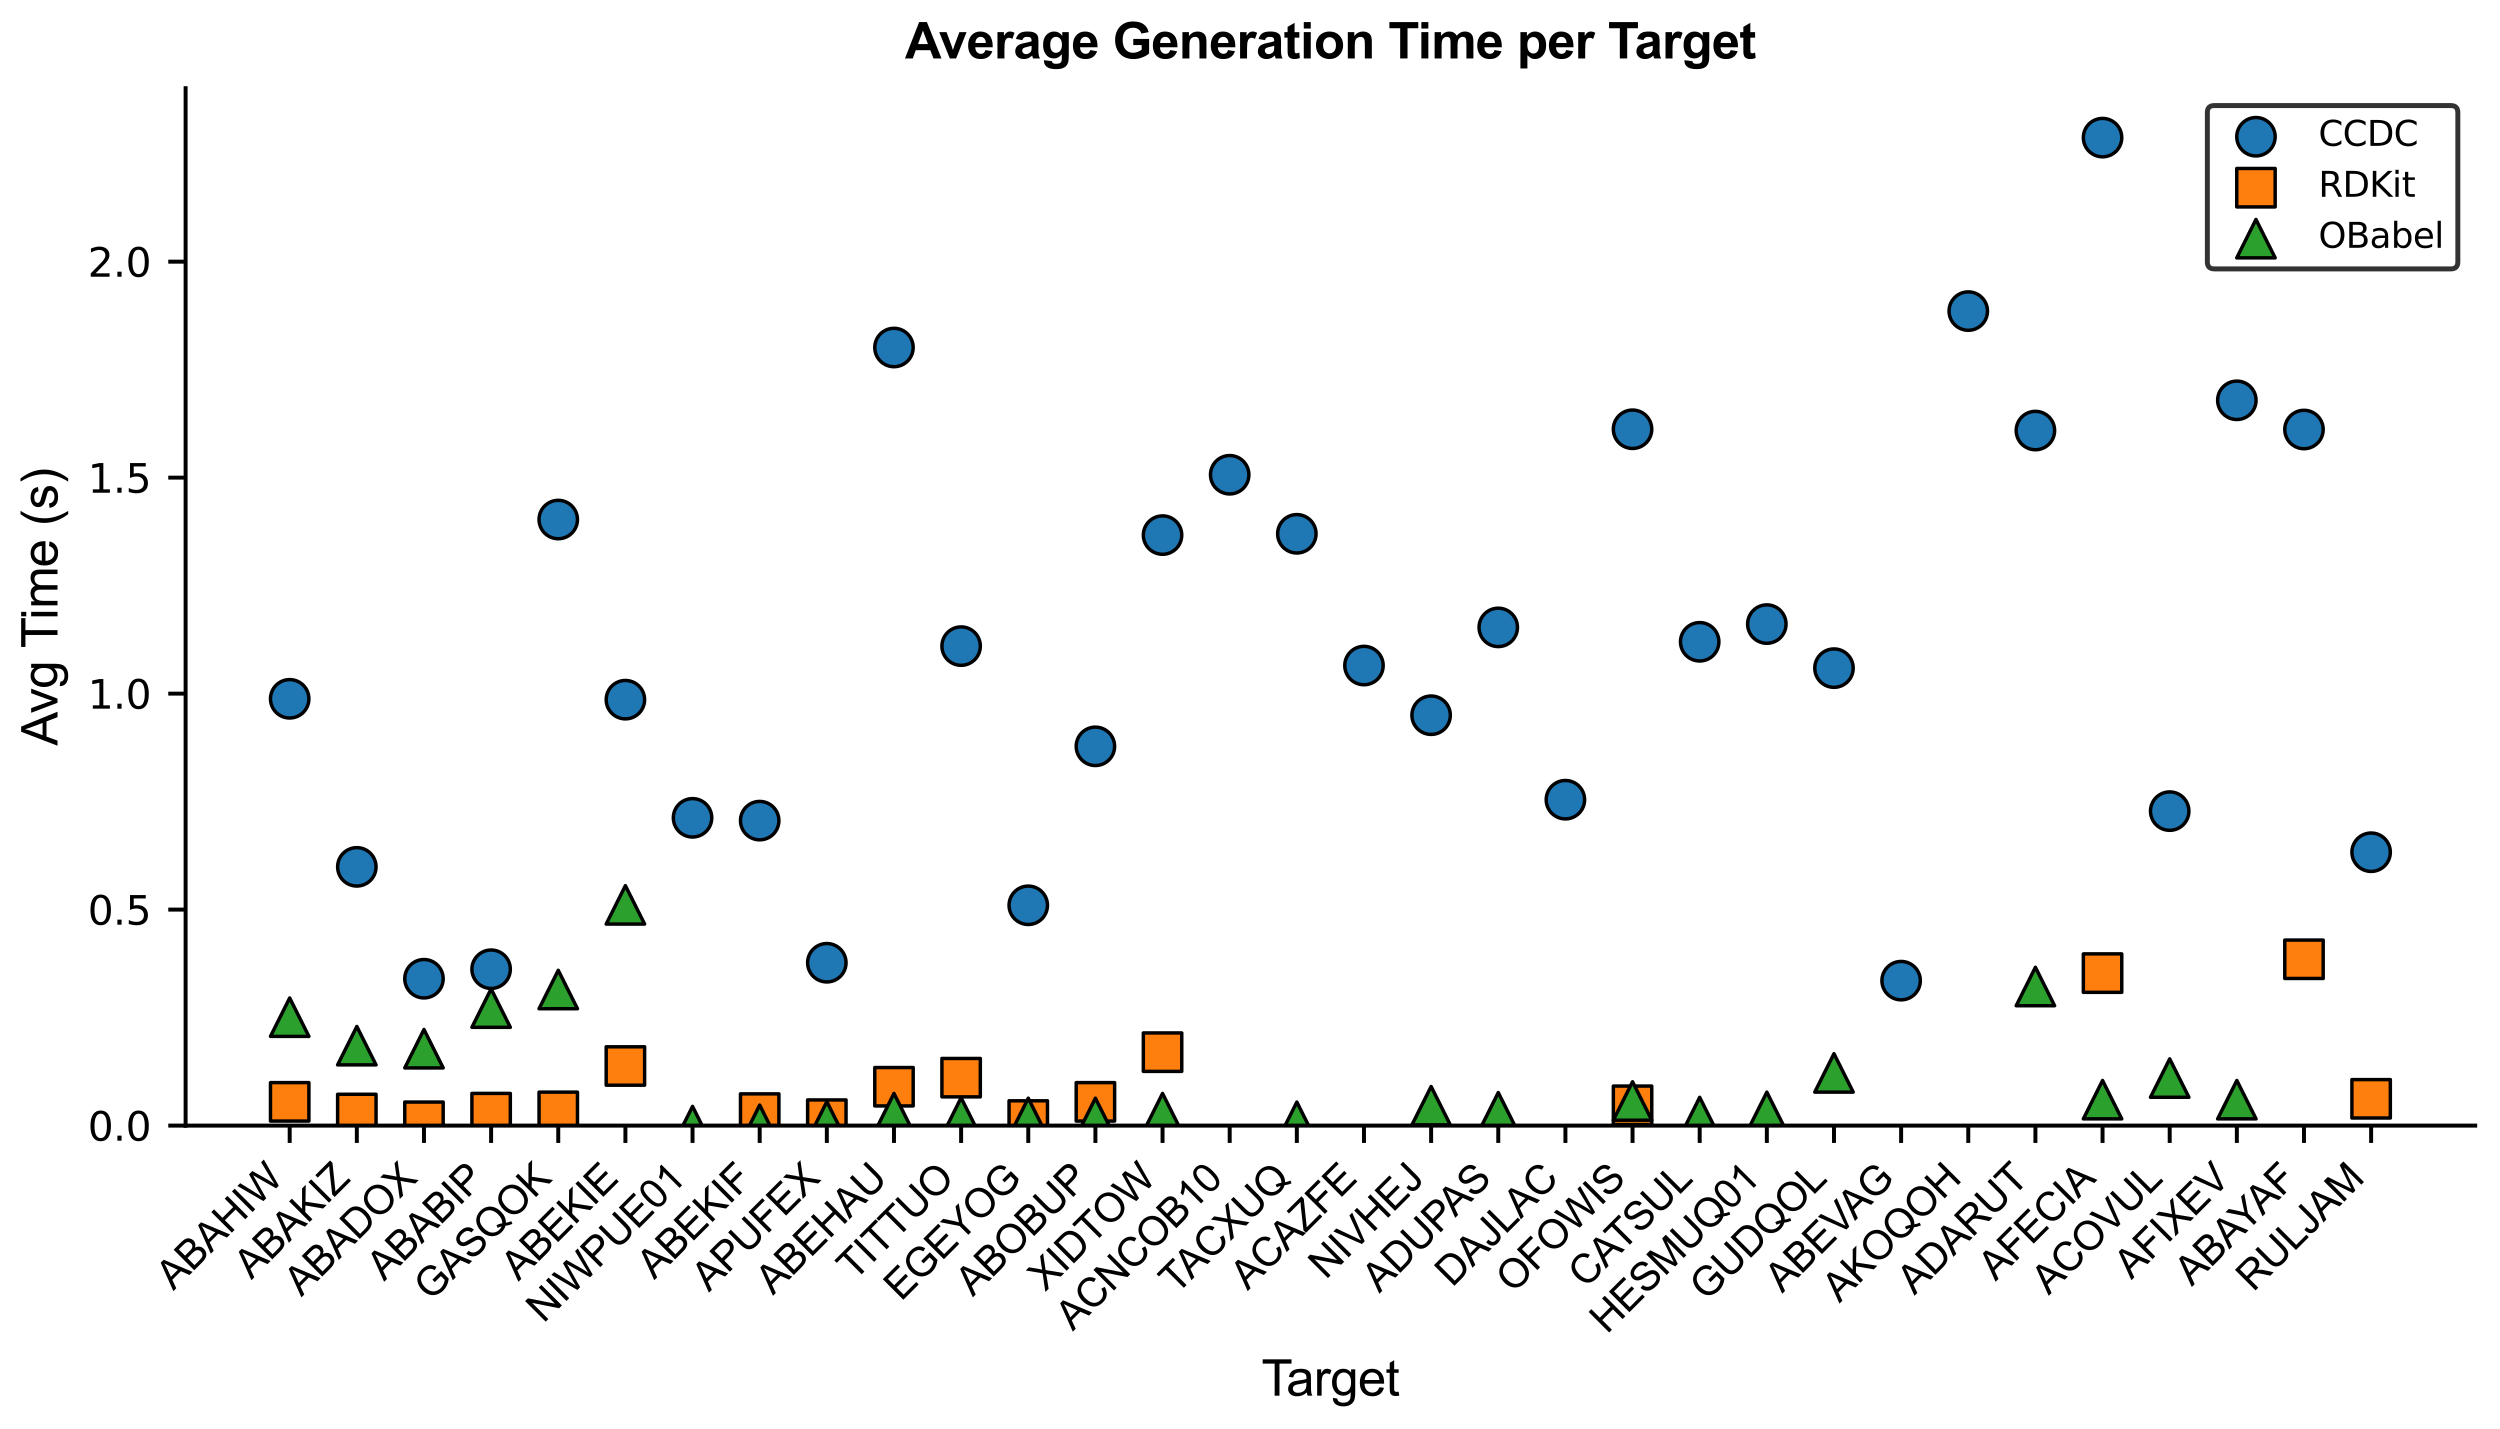 <?xml version="1.0" encoding="utf-8" standalone="no"?>
<!DOCTYPE svg PUBLIC "-//W3C//DTD SVG 1.1//EN"
  "http://www.w3.org/Graphics/SVG/1.1/DTD/svg11.dtd">
<svg xmlns:xlink="http://www.w3.org/1999/xlink" width="504pt" height="288pt" viewBox="0 0 504 288" xmlns="http://www.w3.org/2000/svg" version="1.1">
 <defs>
  <style type="text/css">*{stroke-linejoin: round; stroke-linecap: butt}</style>
 </defs>
 <g id="figure_1">
  <g id="patch_1">
   <path d="M 0 288 
L 504 288 
L 504 0 
L 0 0 
z
" style="fill: #ffffff"/>
  </g>
  <g id="axes_1">
   <g id="patch_2">
    <path d="M 37.42 226.92 
L 499 226.92 
L 499 17.784 
L 37.42 17.784 
z
" style="fill: #ffffff"/>
   </g>
   <g id="PathCollection_1">
    <defs>
     <path id="m354d53867b" d="M 0 3.873 
C 1.027 3.873 2.012 3.465 2.739 2.739 
C 3.465 2.012 3.873 1.027 3.873 0 
C 3.873 -1.027 3.465 -2.012 2.739 -2.739 
C 2.012 -3.465 1.027 -3.873 0 -3.873 
C -1.027 -3.873 -2.012 -3.465 -2.739 -2.739 
C -3.465 -2.012 -3.873 -1.027 -3.873 0 
C -3.873 1.027 -3.465 2.012 -2.739 2.739 
C -2.012 3.465 -1.027 3.873 0 3.873 
z
" style="stroke: #000000; stroke-width: 0.7"/>
    </defs>
    <g clip-path="url(#pb1f4d47de6)">
     <use xlink:href="#m354d53867b" x="58.401" y="140.879" style="fill: #1f77b4; stroke: #000000; stroke-width: 0.7"/>
     <use xlink:href="#m354d53867b" x="71.937" y="174.756" style="fill: #1f77b4; stroke: #000000; stroke-width: 0.7"/>
     <use xlink:href="#m354d53867b" x="85.473" y="197.311" style="fill: #1f77b4; stroke: #000000; stroke-width: 0.7"/>
     <use xlink:href="#m354d53867b" x="99.009" y="195.395" style="fill: #1f77b4; stroke: #000000; stroke-width: 0.7"/>
     <use xlink:href="#m354d53867b" x="112.545" y="104.739" style="fill: #1f77b4; stroke: #000000; stroke-width: 0.7"/>
     <use xlink:href="#m354d53867b" x="126.081" y="141.054" style="fill: #1f77b4; stroke: #000000; stroke-width: 0.7"/>
     <use xlink:href="#m354d53867b" x="139.617" y="164.872" style="fill: #1f77b4; stroke: #000000; stroke-width: 0.7"/>
     <use xlink:href="#m354d53867b" x="153.153" y="165.438" style="fill: #1f77b4; stroke: #000000; stroke-width: 0.7"/>
     <use xlink:href="#m354d53867b" x="166.689" y="194.089" style="fill: #1f77b4; stroke: #000000; stroke-width: 0.7"/>
     <use xlink:href="#m354d53867b" x="180.226" y="70.057" style="fill: #1f77b4; stroke: #000000; stroke-width: 0.7"/>
     <use xlink:href="#m354d53867b" x="193.762" y="130.255" style="fill: #1f77b4; stroke: #000000; stroke-width: 0.7"/>
     <use xlink:href="#m354d53867b" x="207.298" y="182.506" style="fill: #1f77b4; stroke: #000000; stroke-width: 0.7"/>
     <use xlink:href="#m354d53867b" x="220.834" y="150.459" style="fill: #1f77b4; stroke: #000000; stroke-width: 0.7"/>
     <use xlink:href="#m354d53867b" x="234.37" y="107.874" style="fill: #1f77b4; stroke: #000000; stroke-width: 0.7"/>
     <use xlink:href="#m354d53867b" x="247.906" y="95.711" style="fill: #1f77b4; stroke: #000000; stroke-width: 0.7"/>
     <use xlink:href="#m354d53867b" x="261.442" y="107.613" style="fill: #1f77b4; stroke: #000000; stroke-width: 0.7"/>
     <use xlink:href="#m354d53867b" x="274.978" y="134.174" style="fill: #1f77b4; stroke: #000000; stroke-width: 0.7"/>
     <use xlink:href="#m354d53867b" x="288.514" y="144.189" style="fill: #1f77b4; stroke: #000000; stroke-width: 0.7"/>
     <use xlink:href="#m354d53867b" x="302.05" y="126.481" style="fill: #1f77b4; stroke: #000000; stroke-width: 0.7"/>
     <use xlink:href="#m354d53867b" x="315.586" y="161.219" style="fill: #1f77b4; stroke: #000000; stroke-width: 0.7"/>
     <use xlink:href="#m354d53867b" x="329.122" y="86.538" style="fill: #1f77b4; stroke: #000000; stroke-width: 0.7"/>
     <use xlink:href="#m354d53867b" x="342.658" y="129.384" style="fill: #1f77b4; stroke: #000000; stroke-width: 0.7"/>
     <use xlink:href="#m354d53867b" x="356.194" y="125.814" style="fill: #1f77b4; stroke: #000000; stroke-width: 0.7"/>
     <use xlink:href="#m354d53867b" x="369.731" y="134.696" style="fill: #1f77b4; stroke: #000000; stroke-width: 0.7"/>
     <use xlink:href="#m354d53867b" x="383.267" y="197.698" style="fill: #1f77b4; stroke: #000000; stroke-width: 0.7"/>
     <use xlink:href="#m354d53867b" x="396.803" y="62.715" style="fill: #1f77b4; stroke: #000000; stroke-width: 0.7"/>
     <use xlink:href="#m354d53867b" x="410.339" y="86.799" style="fill: #1f77b4; stroke: #000000; stroke-width: 0.7"/>
     <use xlink:href="#m354d53867b" x="423.875" y="27.743" style="fill: #1f77b4; stroke: #000000; stroke-width: 0.7"/>
     <use xlink:href="#m354d53867b" x="437.411" y="163.522" style="fill: #1f77b4; stroke: #000000; stroke-width: 0.7"/>
     <use xlink:href="#m354d53867b" x="450.947" y="80.703" style="fill: #1f77b4; stroke: #000000; stroke-width: 0.7"/>
     <use xlink:href="#m354d53867b" x="464.483" y="86.588" style="fill: #1f77b4; stroke: #000000; stroke-width: 0.7"/>
     <use xlink:href="#m354d53867b" x="478.019" y="171.807" style="fill: #1f77b4; stroke: #000000; stroke-width: 0.7"/>
    </g>
   </g>
   <g id="PathCollection_2">
    <defs>
     <path id="m505f05adb3" d="M -3.873 3.873 
L 3.873 3.873 
L 3.873 -3.873 
L -3.873 -3.873 
z
" style="stroke: #000000; stroke-width: 0.7"/>
    </defs>
    <g clip-path="url(#pb1f4d47de6)">
     <use xlink:href="#m505f05adb3" x="58.401" y="222.13" style="fill: #ff7f0e; stroke: #000000; stroke-width: 0.7"/>
     <use xlink:href="#m505f05adb3" x="71.937" y="224.482" style="fill: #ff7f0e; stroke: #000000; stroke-width: 0.7"/>
     <use xlink:href="#m505f05adb3" x="85.473" y="226.049" style="fill: #ff7f0e; stroke: #000000; stroke-width: 0.7"/>
     <use xlink:href="#m505f05adb3" x="99.009" y="224.308" style="fill: #ff7f0e; stroke: #000000; stroke-width: 0.7"/>
     <use xlink:href="#m505f05adb3" x="112.545" y="224.046" style="fill: #ff7f0e; stroke: #000000; stroke-width: 0.7"/>
     <use xlink:href="#m505f05adb3" x="126.081" y="214.902" style="fill: #ff7f0e; stroke: #000000; stroke-width: 0.7"/>
     <use xlink:href="#m505f05adb3" x="153.153" y="224.395" style="fill: #ff7f0e; stroke: #000000; stroke-width: 0.7"/>
     <use xlink:href="#m505f05adb3" x="166.689" y="225.614" style="fill: #ff7f0e; stroke: #000000; stroke-width: 0.7"/>
     <use xlink:href="#m505f05adb3" x="180.226" y="219.082" style="fill: #ff7f0e; stroke: #000000; stroke-width: 0.7"/>
     <use xlink:href="#m505f05adb3" x="193.762" y="217.254" style="fill: #ff7f0e; stroke: #000000; stroke-width: 0.7"/>
     <use xlink:href="#m505f05adb3" x="207.298" y="225.788" style="fill: #ff7f0e; stroke: #000000; stroke-width: 0.7"/>
     <use xlink:href="#m505f05adb3" x="220.834" y="222.13" style="fill: #ff7f0e; stroke: #000000; stroke-width: 0.7"/>
     <use xlink:href="#m505f05adb3" x="234.37" y="212.116" style="fill: #ff7f0e; stroke: #000000; stroke-width: 0.7"/>
     <use xlink:href="#m505f05adb3" x="329.122" y="222.827" style="fill: #ff7f0e; stroke: #000000; stroke-width: 0.7"/>
     <use xlink:href="#m505f05adb3" x="423.875" y="196.179" style="fill: #ff7f0e; stroke: #000000; stroke-width: 0.7"/>
     <use xlink:href="#m505f05adb3" x="464.483" y="193.392" style="fill: #ff7f0e; stroke: #000000; stroke-width: 0.7"/>
     <use xlink:href="#m505f05adb3" x="478.019" y="221.521" style="fill: #ff7f0e; stroke: #000000; stroke-width: 0.7"/>
    </g>
   </g>
   <g id="PathCollection_3">
    <defs>
     <path id="m6a67ba0d1b" d="M 0 -3.873 
L -3.873 3.873 
L 3.873 3.873 
z
" style="stroke: #000000; stroke-width: 0.7"/>
    </defs>
    <g clip-path="url(#pb1f4d47de6)">
     <use xlink:href="#m6a67ba0d1b" x="58.401" y="205.062" style="fill: #2ca02c; stroke: #000000; stroke-width: 0.7"/>
     <use xlink:href="#m6a67ba0d1b" x="71.937" y="210.809" style="fill: #2ca02c; stroke: #000000; stroke-width: 0.7"/>
     <use xlink:href="#m6a67ba0d1b" x="85.473" y="211.419" style="fill: #2ca02c; stroke: #000000; stroke-width: 0.7"/>
     <use xlink:href="#m6a67ba0d1b" x="99.009" y="203.233" style="fill: #2ca02c; stroke: #000000; stroke-width: 0.7"/>
     <use xlink:href="#m6a67ba0d1b" x="112.545" y="199.488" style="fill: #2ca02c; stroke: #000000; stroke-width: 0.7"/>
     <use xlink:href="#m6a67ba0d1b" x="126.081" y="182.419" style="fill: #2ca02c; stroke: #000000; stroke-width: 0.7"/>
     <use xlink:href="#m6a67ba0d1b" x="139.617" y="226.92" style="fill: #2ca02c; stroke: #000000; stroke-width: 0.7"/>
     <use xlink:href="#m6a67ba0d1b" x="153.153" y="226.659" style="fill: #2ca02c; stroke: #000000; stroke-width: 0.7"/>
     <use xlink:href="#m6a67ba0d1b" x="166.689" y="225.962" style="fill: #2ca02c; stroke: #000000; stroke-width: 0.7"/>
     <use xlink:href="#m6a67ba0d1b" x="180.226" y="224.308" style="fill: #2ca02c; stroke: #000000; stroke-width: 0.7"/>
     <use xlink:href="#m6a67ba0d1b" x="193.762" y="225.178" style="fill: #2ca02c; stroke: #000000; stroke-width: 0.7"/>
     <use xlink:href="#m6a67ba0d1b" x="207.298" y="225.266" style="fill: #2ca02c; stroke: #000000; stroke-width: 0.7"/>
     <use xlink:href="#m6a67ba0d1b" x="220.834" y="225.266" style="fill: #2ca02c; stroke: #000000; stroke-width: 0.7"/>
     <use xlink:href="#m6a67ba0d1b" x="234.37" y="224.308" style="fill: #2ca02c; stroke: #000000; stroke-width: 0.7"/>
     <use xlink:href="#m6a67ba0d1b" x="261.442" y="226.049" style="fill: #2ca02c; stroke: #000000; stroke-width: 0.7"/>
     <use xlink:href="#m6a67ba0d1b" x="288.514" y="222.914" style="fill: #2ca02c; stroke: #000000; stroke-width: 0.7"/>
     <use xlink:href="#m6a67ba0d1b" x="302.05" y="224.133" style="fill: #2ca02c; stroke: #000000; stroke-width: 0.7"/>
     <use xlink:href="#m6a67ba0d1b" x="329.122" y="221.956" style="fill: #2ca02c; stroke: #000000; stroke-width: 0.7"/>
     <use xlink:href="#m6a67ba0d1b" x="342.658" y="225.091" style="fill: #2ca02c; stroke: #000000; stroke-width: 0.7"/>
     <use xlink:href="#m6a67ba0d1b" x="356.194" y="224.046" style="fill: #2ca02c; stroke: #000000; stroke-width: 0.7"/>
     <use xlink:href="#m6a67ba0d1b" x="369.731" y="216.296" style="fill: #2ca02c; stroke: #000000; stroke-width: 0.7"/>
     <use xlink:href="#m6a67ba0d1b" x="410.339" y="198.879" style="fill: #2ca02c; stroke: #000000; stroke-width: 0.7"/>
     <use xlink:href="#m6a67ba0d1b" x="423.875" y="221.695" style="fill: #2ca02c; stroke: #000000; stroke-width: 0.7"/>
     <use xlink:href="#m6a67ba0d1b" x="437.411" y="217.341" style="fill: #2ca02c; stroke: #000000; stroke-width: 0.7"/>
     <use xlink:href="#m6a67ba0d1b" x="450.947" y="221.695" style="fill: #2ca02c; stroke: #000000; stroke-width: 0.7"/>
    </g>
   </g>
   <g id="matplotlib.axis_1">
    <g id="xtick_1">
     <g id="line2d_1">
      <defs>
       <path id="m16e88b93e6" d="M 0 0 
L 0 3.5 
" style="stroke: #000000; stroke-width: 0.8"/>
      </defs>
      <g>
       <use xlink:href="#m16e88b93e6" x="58.401" y="226.92" style="stroke: #000000; stroke-width: 0.8"/>
      </g>
     </g>
     <g id="text_1">
      <!-- ABAHIW -->
      <g transform="translate(34.96 260.286) rotate(-45) scale(0.08 -0.08)">
       <defs>
        <path id="ArialMT-41" d="M -9 0 
L 1750 4581 
L 2403 4581 
L 4278 0 
L 3588 0 
L 3053 1388 
L 1138 1388 
L 634 0 
L -9 0 
z
M 1313 1881 
L 2866 1881 
L 2388 3150 
Q 2169 3728 2063 4100 
Q 1975 3659 1816 3225 
L 1313 1881 
z
" transform="scale(0.016)"/>
        <path id="ArialMT-42" d="M 469 0 
L 469 4581 
L 2188 4581 
Q 2713 4581 3030 4442 
Q 3347 4303 3526 4014 
Q 3706 3725 3706 3409 
Q 3706 3116 3547 2856 
Q 3388 2597 3066 2438 
Q 3481 2316 3704 2022 
Q 3928 1728 3928 1328 
Q 3928 1006 3792 729 
Q 3656 453 3456 303 
Q 3256 153 2954 76 
Q 2653 0 2216 0 
L 469 0 
z
M 1075 2656 
L 2066 2656 
Q 2469 2656 2644 2709 
Q 2875 2778 2992 2937 
Q 3109 3097 3109 3338 
Q 3109 3566 3000 3739 
Q 2891 3913 2687 3977 
Q 2484 4041 1991 4041 
L 1075 4041 
L 1075 2656 
z
M 1075 541 
L 2216 541 
Q 2509 541 2628 563 
Q 2838 600 2978 687 
Q 3119 775 3209 942 
Q 3300 1109 3300 1328 
Q 3300 1584 3169 1773 
Q 3038 1963 2805 2039 
Q 2572 2116 2134 2116 
L 1075 2116 
L 1075 541 
z
" transform="scale(0.016)"/>
        <path id="ArialMT-48" d="M 513 0 
L 513 4581 
L 1119 4581 
L 1119 2700 
L 3500 2700 
L 3500 4581 
L 4106 4581 
L 4106 0 
L 3500 0 
L 3500 2159 
L 1119 2159 
L 1119 0 
L 513 0 
z
" transform="scale(0.016)"/>
        <path id="ArialMT-49" d="M 597 0 
L 597 4581 
L 1203 4581 
L 1203 0 
L 597 0 
z
" transform="scale(0.016)"/>
        <path id="ArialMT-57" d="M 1294 0 
L 78 4581 
L 700 4581 
L 1397 1578 
Q 1509 1106 1591 641 
Q 1766 1375 1797 1488 
L 2669 4581 
L 3400 4581 
L 4056 2263 
Q 4303 1400 4413 641 
Q 4500 1075 4641 1638 
L 5359 4581 
L 5969 4581 
L 4713 0 
L 4128 0 
L 3163 3491 
Q 3041 3928 3019 4028 
Q 2947 3713 2884 3491 
L 1913 0 
L 1294 0 
z
" transform="scale(0.016)"/>
       </defs>
       <use xlink:href="#ArialMT-41"/>
       <use xlink:href="#ArialMT-42" x="66.699"/>
       <use xlink:href="#ArialMT-41" x="133.398"/>
       <use xlink:href="#ArialMT-48" x="200.098"/>
       <use xlink:href="#ArialMT-49" x="272.314"/>
       <use xlink:href="#ArialMT-57" x="300.098"/>
      </g>
     </g>
    </g>
    <g id="xtick_2">
     <g id="line2d_2">
      <g>
       <use xlink:href="#m16e88b93e6" x="71.937" y="226.92" style="stroke: #000000; stroke-width: 0.8"/>
      </g>
     </g>
     <g id="text_2">
      <!-- ABAKIZ -->
      <g transform="translate(50.693 258.089) rotate(-45) scale(0.08 -0.08)">
       <defs>
        <path id="ArialMT-4b" d="M 469 0 
L 469 4581 
L 1075 4581 
L 1075 2309 
L 3350 4581 
L 4172 4581 
L 2250 2725 
L 4256 0 
L 3456 0 
L 1825 2319 
L 1075 1588 
L 1075 0 
L 469 0 
z
" transform="scale(0.016)"/>
        <path id="ArialMT-5a" d="M 128 0 
L 128 563 
L 2475 3497 
Q 2725 3809 2950 4041 
L 394 4041 
L 394 4581 
L 3675 4581 
L 3675 4041 
L 1103 863 
L 825 541 
L 3750 541 
L 3750 0 
L 128 0 
z
" transform="scale(0.016)"/>
       </defs>
       <use xlink:href="#ArialMT-41"/>
       <use xlink:href="#ArialMT-42" x="66.699"/>
       <use xlink:href="#ArialMT-41" x="133.398"/>
       <use xlink:href="#ArialMT-4b" x="200.098"/>
       <use xlink:href="#ArialMT-49" x="266.797"/>
       <use xlink:href="#ArialMT-5a" x="294.58"/>
      </g>
     </g>
    </g>
    <g id="xtick_3">
     <g id="line2d_3">
      <g>
       <use xlink:href="#m16e88b93e6" x="85.473" y="226.92" style="stroke: #000000; stroke-width: 0.8"/>
      </g>
     </g>
     <g id="text_3">
      <!-- ABADOX -->
      <g transform="translate(60.77 261.548) rotate(-45) scale(0.08 -0.08)">
       <defs>
        <path id="ArialMT-44" d="M 494 0 
L 494 4581 
L 2072 4581 
Q 2606 4581 2888 4516 
Q 3281 4425 3559 4188 
Q 3922 3881 4101 3404 
Q 4281 2928 4281 2316 
Q 4281 1794 4159 1391 
Q 4038 988 3847 723 
Q 3656 459 3429 307 
Q 3203 156 2883 78 
Q 2563 0 2147 0 
L 494 0 
z
M 1100 541 
L 2078 541 
Q 2531 541 2789 625 
Q 3047 709 3200 863 
Q 3416 1078 3536 1442 
Q 3656 1806 3656 2325 
Q 3656 3044 3420 3430 
Q 3184 3816 2847 3947 
Q 2603 4041 2063 4041 
L 1100 4041 
L 1100 541 
z
" transform="scale(0.016)"/>
        <path id="ArialMT-4f" d="M 309 2231 
Q 309 3372 921 4017 
Q 1534 4663 2503 4663 
Q 3138 4663 3647 4359 
Q 4156 4056 4423 3514 
Q 4691 2972 4691 2284 
Q 4691 1588 4409 1038 
Q 4128 488 3612 205 
Q 3097 -78 2500 -78 
Q 1853 -78 1343 234 
Q 834 547 571 1087 
Q 309 1628 309 2231 
z
M 934 2222 
Q 934 1394 1379 917 
Q 1825 441 2497 441 
Q 3181 441 3623 922 
Q 4066 1403 4066 2288 
Q 4066 2847 3877 3264 
Q 3688 3681 3323 3911 
Q 2959 4141 2506 4141 
Q 1863 4141 1398 3698 
Q 934 3256 934 2222 
z
" transform="scale(0.016)"/>
        <path id="ArialMT-58" d="M 28 0 
L 1800 2388 
L 238 4581 
L 959 4581 
L 1791 3406 
Q 2050 3041 2159 2844 
Q 2313 3094 2522 3366 
L 3444 4581 
L 4103 4581 
L 2494 2422 
L 4228 0 
L 3478 0 
L 2325 1634 
Q 2228 1775 2125 1941 
Q 1972 1691 1906 1597 
L 756 0 
L 28 0 
z
" transform="scale(0.016)"/>
       </defs>
       <use xlink:href="#ArialMT-41"/>
       <use xlink:href="#ArialMT-42" x="66.699"/>
       <use xlink:href="#ArialMT-41" x="133.398"/>
       <use xlink:href="#ArialMT-44" x="200.098"/>
       <use xlink:href="#ArialMT-4f" x="272.314"/>
       <use xlink:href="#ArialMT-58" x="350.098"/>
      </g>
     </g>
    </g>
    <g id="xtick_4">
     <g id="line2d_4">
      <g>
       <use xlink:href="#m16e88b93e6" x="99.009" y="226.92" style="stroke: #000000; stroke-width: 0.8"/>
      </g>
     </g>
     <g id="text_4">
      <!-- ABABIP -->
      <g transform="translate(77.447 258.407) rotate(-45) scale(0.08 -0.08)">
       <defs>
        <path id="ArialMT-50" d="M 494 0 
L 494 4581 
L 2222 4581 
Q 2678 4581 2919 4538 
Q 3256 4481 3484 4323 
Q 3713 4166 3852 3881 
Q 3991 3597 3991 3256 
Q 3991 2672 3619 2267 
Q 3247 1863 2275 1863 
L 1100 1863 
L 1100 0 
L 494 0 
z
M 1100 2403 
L 2284 2403 
Q 2872 2403 3119 2622 
Q 3366 2841 3366 3238 
Q 3366 3525 3220 3729 
Q 3075 3934 2838 4000 
Q 2684 4041 2272 4041 
L 1100 4041 
L 1100 2403 
z
" transform="scale(0.016)"/>
       </defs>
       <use xlink:href="#ArialMT-41"/>
       <use xlink:href="#ArialMT-42" x="66.699"/>
       <use xlink:href="#ArialMT-41" x="133.398"/>
       <use xlink:href="#ArialMT-42" x="200.098"/>
       <use xlink:href="#ArialMT-49" x="266.797"/>
       <use xlink:href="#ArialMT-50" x="294.58"/>
      </g>
     </g>
    </g>
    <g id="xtick_5">
     <g id="line2d_5">
      <g>
       <use xlink:href="#m16e88b93e6" x="112.545" y="226.92" style="stroke: #000000; stroke-width: 0.8"/>
      </g>
     </g>
     <g id="text_5">
      <!-- GASQOK -->
      <g transform="translate(86.901 262.489) rotate(-45) scale(0.08 -0.08)">
       <defs>
        <path id="ArialMT-47" d="M 2638 1797 
L 2638 2334 
L 4578 2338 
L 4578 638 
Q 4131 281 3656 101 
Q 3181 -78 2681 -78 
Q 2006 -78 1454 211 
Q 903 500 622 1047 
Q 341 1594 341 2269 
Q 341 2938 620 3517 
Q 900 4097 1425 4378 
Q 1950 4659 2634 4659 
Q 3131 4659 3532 4498 
Q 3934 4338 4162 4050 
Q 4391 3763 4509 3300 
L 3963 3150 
Q 3859 3500 3706 3700 
Q 3553 3900 3268 4020 
Q 2984 4141 2638 4141 
Q 2222 4141 1919 4014 
Q 1616 3888 1430 3681 
Q 1244 3475 1141 3228 
Q 966 2803 966 2306 
Q 966 1694 1177 1281 
Q 1388 869 1791 669 
Q 2194 469 2647 469 
Q 3041 469 3416 620 
Q 3791 772 3984 944 
L 3984 1797 
L 2638 1797 
z
" transform="scale(0.016)"/>
        <path id="ArialMT-53" d="M 288 1472 
L 859 1522 
Q 900 1178 1048 958 
Q 1197 738 1509 602 
Q 1822 466 2213 466 
Q 2559 466 2825 569 
Q 3091 672 3220 851 
Q 3350 1031 3350 1244 
Q 3350 1459 3225 1620 
Q 3100 1781 2813 1891 
Q 2628 1963 1997 2114 
Q 1366 2266 1113 2400 
Q 784 2572 623 2826 
Q 463 3081 463 3397 
Q 463 3744 659 4045 
Q 856 4347 1234 4503 
Q 1613 4659 2075 4659 
Q 2584 4659 2973 4495 
Q 3363 4331 3572 4012 
Q 3781 3694 3797 3291 
L 3216 3247 
Q 3169 3681 2898 3903 
Q 2628 4125 2100 4125 
Q 1550 4125 1298 3923 
Q 1047 3722 1047 3438 
Q 1047 3191 1225 3031 
Q 1400 2872 2139 2705 
Q 2878 2538 3153 2413 
Q 3553 2228 3743 1945 
Q 3934 1663 3934 1294 
Q 3934 928 3725 604 
Q 3516 281 3123 101 
Q 2731 -78 2241 -78 
Q 1619 -78 1198 103 
Q 778 284 539 648 
Q 300 1013 288 1472 
z
" transform="scale(0.016)"/>
        <path id="ArialMT-51" d="M 3966 491 
Q 4388 200 4744 66 
L 4566 -356 
Q 4072 -178 3581 206 
Q 3072 -78 2456 -78 
Q 1834 -78 1328 222 
Q 822 522 548 1065 
Q 275 1609 275 2291 
Q 275 2969 550 3525 
Q 825 4081 1333 4372 
Q 1841 4663 2469 4663 
Q 3103 4663 3612 4361 
Q 4122 4059 4389 3517 
Q 4656 2975 4656 2294 
Q 4656 1728 4484 1276 
Q 4313 825 3966 491 
z
M 2631 1266 
Q 3156 1119 3497 828 
Q 4031 1316 4031 2294 
Q 4031 2850 3842 3265 
Q 3653 3681 3289 3911 
Q 2925 4141 2472 4141 
Q 1794 4141 1347 3677 
Q 900 3213 900 2291 
Q 900 1397 1342 919 
Q 1784 441 2472 441 
Q 2797 441 3084 563 
Q 2800 747 2484 825 
L 2631 1266 
z
" transform="scale(0.016)"/>
       </defs>
       <use xlink:href="#ArialMT-47"/>
       <use xlink:href="#ArialMT-41" x="77.783"/>
       <use xlink:href="#ArialMT-53" x="144.482"/>
       <use xlink:href="#ArialMT-51" x="211.182"/>
       <use xlink:href="#ArialMT-4f" x="288.965"/>
       <use xlink:href="#ArialMT-4b" x="366.748"/>
      </g>
     </g>
    </g>
    <g id="xtick_6">
     <g id="line2d_6">
      <g>
       <use xlink:href="#m16e88b93e6" x="126.081" y="226.92" style="stroke: #000000; stroke-width: 0.8"/>
      </g>
     </g>
     <g id="text_6">
      <!-- ABEKIE -->
      <g transform="translate(104.519 258.407) rotate(-45) scale(0.08 -0.08)">
       <defs>
        <path id="ArialMT-45" d="M 506 0 
L 506 4581 
L 3819 4581 
L 3819 4041 
L 1113 4041 
L 1113 2638 
L 3647 2638 
L 3647 2100 
L 1113 2100 
L 1113 541 
L 3925 541 
L 3925 0 
L 506 0 
z
" transform="scale(0.016)"/>
       </defs>
       <use xlink:href="#ArialMT-41"/>
       <use xlink:href="#ArialMT-42" x="66.699"/>
       <use xlink:href="#ArialMT-45" x="133.398"/>
       <use xlink:href="#ArialMT-4b" x="200.098"/>
       <use xlink:href="#ArialMT-49" x="266.797"/>
       <use xlink:href="#ArialMT-45" x="294.58"/>
      </g>
     </g>
    </g>
    <g id="xtick_7">
     <g id="line2d_7">
      <g>
       <use xlink:href="#m16e88b93e6" x="139.617" y="226.92" style="stroke: #000000; stroke-width: 0.8"/>
      </g>
     </g>
     <g id="text_7">
      <!-- NIWPUE01 -->
      <g transform="translate(109.573 266.889) rotate(-45) scale(0.08 -0.08)">
       <defs>
        <path id="ArialMT-4e" d="M 488 0 
L 488 4581 
L 1109 4581 
L 3516 984 
L 3516 4581 
L 4097 4581 
L 4097 0 
L 3475 0 
L 1069 3600 
L 1069 0 
L 488 0 
z
" transform="scale(0.016)"/>
        <path id="ArialMT-55" d="M 3500 4581 
L 4106 4581 
L 4106 1934 
Q 4106 1244 3950 837 
Q 3794 431 3386 176 
Q 2978 -78 2316 -78 
Q 1672 -78 1262 144 
Q 853 366 678 786 
Q 503 1206 503 1934 
L 503 4581 
L 1109 4581 
L 1109 1938 
Q 1109 1341 1220 1058 
Q 1331 775 1601 622 
Q 1872 469 2263 469 
Q 2931 469 3215 772 
Q 3500 1075 3500 1938 
L 3500 4581 
z
" transform="scale(0.016)"/>
        <path id="ArialMT-30" d="M 266 2259 
Q 266 3072 433 3567 
Q 600 4063 929 4331 
Q 1259 4600 1759 4600 
Q 2128 4600 2406 4451 
Q 2684 4303 2865 4023 
Q 3047 3744 3150 3342 
Q 3253 2941 3253 2259 
Q 3253 1453 3087 958 
Q 2922 463 2592 192 
Q 2263 -78 1759 -78 
Q 1097 -78 719 397 
Q 266 969 266 2259 
z
M 844 2259 
Q 844 1131 1108 757 
Q 1372 384 1759 384 
Q 2147 384 2411 759 
Q 2675 1134 2675 2259 
Q 2675 3391 2411 3762 
Q 2147 4134 1753 4134 
Q 1366 4134 1134 3806 
Q 844 3388 844 2259 
z
" transform="scale(0.016)"/>
        <path id="ArialMT-31" d="M 2384 0 
L 1822 0 
L 1822 3584 
Q 1619 3391 1289 3197 
Q 959 3003 697 2906 
L 697 3450 
Q 1169 3672 1522 3987 
Q 1875 4303 2022 4600 
L 2384 4600 
L 2384 0 
z
" transform="scale(0.016)"/>
       </defs>
       <use xlink:href="#ArialMT-4e"/>
       <use xlink:href="#ArialMT-49" x="72.217"/>
       <use xlink:href="#ArialMT-57" x="100"/>
       <use xlink:href="#ArialMT-50" x="194.385"/>
       <use xlink:href="#ArialMT-55" x="261.084"/>
       <use xlink:href="#ArialMT-45" x="333.301"/>
       <use xlink:href="#ArialMT-30" x="400"/>
       <use xlink:href="#ArialMT-31" x="455.615"/>
      </g>
     </g>
    </g>
    <g id="xtick_8">
     <g id="line2d_8">
      <g>
       <use xlink:href="#m16e88b93e6" x="153.153" y="226.92" style="stroke: #000000; stroke-width: 0.8"/>
      </g>
     </g>
     <g id="text_8">
      <!-- ABEKIF -->
      <g transform="translate(131.909 258.089) rotate(-45) scale(0.08 -0.08)">
       <defs>
        <path id="ArialMT-46" d="M 525 0 
L 525 4581 
L 3616 4581 
L 3616 4041 
L 1131 4041 
L 1131 2622 
L 3281 2622 
L 3281 2081 
L 1131 2081 
L 1131 0 
L 525 0 
z
" transform="scale(0.016)"/>
       </defs>
       <use xlink:href="#ArialMT-41"/>
       <use xlink:href="#ArialMT-42" x="66.699"/>
       <use xlink:href="#ArialMT-45" x="133.398"/>
       <use xlink:href="#ArialMT-4b" x="200.098"/>
       <use xlink:href="#ArialMT-49" x="266.797"/>
       <use xlink:href="#ArialMT-46" x="294.58"/>
      </g>
     </g>
    </g>
    <g id="xtick_9">
     <g id="line2d_9">
      <g>
       <use xlink:href="#m16e88b93e6" x="166.689" y="226.92" style="stroke: #000000; stroke-width: 0.8"/>
      </g>
     </g>
     <g id="text_9">
      <!-- APUFEX -->
      <g transform="translate(142.932 260.603) rotate(-45) scale(0.08 -0.08)">
       <use xlink:href="#ArialMT-41"/>
       <use xlink:href="#ArialMT-50" x="66.699"/>
       <use xlink:href="#ArialMT-55" x="133.398"/>
       <use xlink:href="#ArialMT-46" x="205.615"/>
       <use xlink:href="#ArialMT-45" x="266.699"/>
       <use xlink:href="#ArialMT-58" x="333.398"/>
      </g>
     </g>
    </g>
    <g id="xtick_10">
     <g id="line2d_10">
      <g>
       <use xlink:href="#m16e88b93e6" x="180.226" y="226.92" style="stroke: #000000; stroke-width: 0.8"/>
      </g>
     </g>
     <g id="text_10">
      <!-- ABEHAU -->
      <g transform="translate(155.837 261.233) rotate(-45) scale(0.08 -0.08)">
       <use xlink:href="#ArialMT-41"/>
       <use xlink:href="#ArialMT-42" x="66.699"/>
       <use xlink:href="#ArialMT-45" x="133.398"/>
       <use xlink:href="#ArialMT-48" x="200.098"/>
       <use xlink:href="#ArialMT-41" x="272.314"/>
       <use xlink:href="#ArialMT-55" x="339.014"/>
      </g>
     </g>
    </g>
    <g id="xtick_11">
     <g id="line2d_11">
      <g>
       <use xlink:href="#m16e88b93e6" x="193.762" y="226.92" style="stroke: #000000; stroke-width: 0.8"/>
      </g>
     </g>
     <g id="text_11">
      <!-- TITTUO -->
      <g transform="translate(172.215 258.391) rotate(-45) scale(0.08 -0.08)">
       <defs>
        <path id="ArialMT-54" d="M 1659 0 
L 1659 4041 
L 150 4041 
L 150 4581 
L 3781 4581 
L 3781 4041 
L 2266 4041 
L 2266 0 
L 1659 0 
z
" transform="scale(0.016)"/>
       </defs>
       <use xlink:href="#ArialMT-54"/>
       <use xlink:href="#ArialMT-49" x="61.084"/>
       <use xlink:href="#ArialMT-54" x="88.867"/>
       <use xlink:href="#ArialMT-54" x="149.951"/>
       <use xlink:href="#ArialMT-55" x="211.035"/>
       <use xlink:href="#ArialMT-4f" x="283.252"/>
      </g>
     </g>
    </g>
    <g id="xtick_12">
     <g id="line2d_12">
      <g>
       <use xlink:href="#m16e88b93e6" x="207.298" y="226.92" style="stroke: #000000; stroke-width: 0.8"/>
      </g>
     </g>
     <g id="text_12">
      <!-- EGEYOG -->
      <g transform="translate(181.654 262.489) rotate(-45) scale(0.08 -0.08)">
       <defs>
        <path id="ArialMT-59" d="M 1784 0 
L 1784 1941 
L 19 4581 
L 756 4581 
L 1659 3200 
Q 1909 2813 2125 2425 
Q 2331 2784 2625 3234 
L 3513 4581 
L 4219 4581 
L 2391 1941 
L 2391 0 
L 1784 0 
z
" transform="scale(0.016)"/>
       </defs>
       <use xlink:href="#ArialMT-45"/>
       <use xlink:href="#ArialMT-47" x="66.699"/>
       <use xlink:href="#ArialMT-45" x="144.482"/>
       <use xlink:href="#ArialMT-59" x="211.182"/>
       <use xlink:href="#ArialMT-4f" x="277.881"/>
       <use xlink:href="#ArialMT-47" x="355.664"/>
      </g>
     </g>
    </g>
    <g id="xtick_13">
     <g id="line2d_13">
      <g>
       <use xlink:href="#m16e88b93e6" x="220.834" y="226.92" style="stroke: #000000; stroke-width: 0.8"/>
      </g>
     </g>
     <g id="text_13">
      <!-- ABOBUP -->
      <g transform="translate(196.131 261.548) rotate(-45) scale(0.08 -0.08)">
       <use xlink:href="#ArialMT-41"/>
       <use xlink:href="#ArialMT-42" x="66.699"/>
       <use xlink:href="#ArialMT-4f" x="133.398"/>
       <use xlink:href="#ArialMT-42" x="211.182"/>
       <use xlink:href="#ArialMT-55" x="277.881"/>
       <use xlink:href="#ArialMT-50" x="350.098"/>
      </g>
     </g>
    </g>
    <g id="xtick_14">
     <g id="line2d_14">
      <g>
       <use xlink:href="#m16e88b93e6" x="234.37" y="226.92" style="stroke: #000000; stroke-width: 0.8"/>
      </g>
     </g>
     <g id="text_14">
      <!-- XIDTOW -->
      <g transform="translate(210.72 260.495) rotate(-45) scale(0.08 -0.08)">
       <use xlink:href="#ArialMT-58"/>
       <use xlink:href="#ArialMT-49" x="66.699"/>
       <use xlink:href="#ArialMT-44" x="94.482"/>
       <use xlink:href="#ArialMT-54" x="166.699"/>
       <use xlink:href="#ArialMT-4f" x="226.033"/>
       <use xlink:href="#ArialMT-57" x="303.816"/>
      </g>
     </g>
    </g>
    <g id="xtick_15">
     <g id="line2d_15">
      <g>
       <use xlink:href="#m16e88b93e6" x="247.906" y="226.92" style="stroke: #000000; stroke-width: 0.8"/>
      </g>
     </g>
     <g id="text_15">
      <!-- ACNCOB10 -->
      <g transform="translate(216.288 268.463) rotate(-45) scale(0.08 -0.08)">
       <defs>
        <path id="ArialMT-43" d="M 3763 1606 
L 4369 1453 
Q 4178 706 3683 314 
Q 3188 -78 2472 -78 
Q 1731 -78 1267 223 
Q 803 525 561 1097 
Q 319 1669 319 2325 
Q 319 3041 592 3573 
Q 866 4106 1370 4382 
Q 1875 4659 2481 4659 
Q 3169 4659 3637 4309 
Q 4106 3959 4291 3325 
L 3694 3184 
Q 3534 3684 3231 3912 
Q 2928 4141 2469 4141 
Q 1941 4141 1586 3887 
Q 1231 3634 1087 3207 
Q 944 2781 944 2328 
Q 944 1744 1114 1308 
Q 1284 872 1643 656 
Q 2003 441 2422 441 
Q 2931 441 3284 734 
Q 3638 1028 3763 1606 
z
" transform="scale(0.016)"/>
       </defs>
       <use xlink:href="#ArialMT-41"/>
       <use xlink:href="#ArialMT-43" x="66.699"/>
       <use xlink:href="#ArialMT-4e" x="138.916"/>
       <use xlink:href="#ArialMT-43" x="211.133"/>
       <use xlink:href="#ArialMT-4f" x="283.35"/>
       <use xlink:href="#ArialMT-42" x="361.133"/>
       <use xlink:href="#ArialMT-31" x="427.832"/>
       <use xlink:href="#ArialMT-30" x="483.447"/>
      </g>
     </g>
    </g>
    <g id="xtick_16">
     <g id="line2d_16">
      <g>
       <use xlink:href="#m16e88b93e6" x="261.442" y="226.92" style="stroke: #000000; stroke-width: 0.8"/>
      </g>
     </g>
     <g id="text_16">
      <!-- TACXUQ -->
      <g transform="translate(237.163 261.124) rotate(-45) scale(0.08 -0.08)">
       <use xlink:href="#ArialMT-54"/>
       <use xlink:href="#ArialMT-41" x="53.709"/>
       <use xlink:href="#ArialMT-43" x="120.408"/>
       <use xlink:href="#ArialMT-58" x="192.625"/>
       <use xlink:href="#ArialMT-55" x="259.324"/>
       <use xlink:href="#ArialMT-51" x="331.541"/>
      </g>
     </g>
    </g>
    <g id="xtick_17">
     <g id="line2d_17">
      <g>
       <use xlink:href="#m16e88b93e6" x="274.978" y="226.92" style="stroke: #000000; stroke-width: 0.8"/>
      </g>
     </g>
     <g id="text_17">
      <!-- ACAZFE -->
      <g transform="translate(251.538 260.285) rotate(-45) scale(0.08 -0.08)">
       <use xlink:href="#ArialMT-41"/>
       <use xlink:href="#ArialMT-43" x="66.699"/>
       <use xlink:href="#ArialMT-41" x="138.916"/>
       <use xlink:href="#ArialMT-5a" x="205.615"/>
       <use xlink:href="#ArialMT-46" x="266.699"/>
       <use xlink:href="#ArialMT-45" x="327.783"/>
      </g>
     </g>
    </g>
    <g id="xtick_18">
     <g id="line2d_18">
      <g>
       <use xlink:href="#m16e88b93e6" x="288.514" y="226.92" style="stroke: #000000; stroke-width: 0.8"/>
      </g>
     </g>
     <g id="text_18">
      <!-- NIVHEJ -->
      <g transform="translate(267.273 258.086) rotate(-45) scale(0.08 -0.08)">
       <defs>
        <path id="ArialMT-56" d="M 1803 0 
L 28 4581 
L 684 4581 
L 1875 1253 
Q 2019 853 2116 503 
Q 2222 878 2363 1253 
L 3600 4581 
L 4219 4581 
L 2425 0 
L 1803 0 
z
" transform="scale(0.016)"/>
        <path id="ArialMT-4a" d="M 184 1300 
L 731 1375 
Q 753 850 928 656 
Q 1103 463 1413 463 
Q 1641 463 1806 567 
Q 1972 672 2034 851 
Q 2097 1031 2097 1425 
L 2097 4581 
L 2703 4581 
L 2703 1459 
Q 2703 884 2564 568 
Q 2425 253 2123 87 
Q 1822 -78 1416 -78 
Q 813 -78 492 269 
Q 172 616 184 1300 
z
" transform="scale(0.016)"/>
       </defs>
       <use xlink:href="#ArialMT-4e"/>
       <use xlink:href="#ArialMT-49" x="72.217"/>
       <use xlink:href="#ArialMT-56" x="100"/>
       <use xlink:href="#ArialMT-48" x="166.699"/>
       <use xlink:href="#ArialMT-45" x="238.916"/>
       <use xlink:href="#ArialMT-4a" x="305.615"/>
      </g>
     </g>
    </g>
    <g id="xtick_19">
     <g id="line2d_19">
      <g>
       <use xlink:href="#m16e88b93e6" x="302.05" y="226.92" style="stroke: #000000; stroke-width: 0.8"/>
      </g>
     </g>
     <g id="text_19">
      <!-- ADUPAS -->
      <g transform="translate(278.079 260.816) rotate(-45) scale(0.08 -0.08)">
       <use xlink:href="#ArialMT-41"/>
       <use xlink:href="#ArialMT-44" x="66.699"/>
       <use xlink:href="#ArialMT-55" x="138.916"/>
       <use xlink:href="#ArialMT-50" x="211.133"/>
       <use xlink:href="#ArialMT-41" x="270.457"/>
       <use xlink:href="#ArialMT-53" x="337.156"/>
      </g>
     </g>
    </g>
    <g id="xtick_20">
     <g id="line2d_20">
      <g>
       <use xlink:href="#m16e88b93e6" x="315.586" y="226.92" style="stroke: #000000; stroke-width: 0.8"/>
      </g>
     </g>
     <g id="text_20">
      <!-- DAJLAC -->
      <g transform="translate(292.771 259.661) rotate(-45) scale(0.08 -0.08)">
       <defs>
        <path id="ArialMT-4c" d="M 469 0 
L 469 4581 
L 1075 4581 
L 1075 541 
L 3331 541 
L 3331 0 
L 469 0 
z
" transform="scale(0.016)"/>
       </defs>
       <use xlink:href="#ArialMT-44"/>
       <use xlink:href="#ArialMT-41" x="72.217"/>
       <use xlink:href="#ArialMT-4a" x="138.916"/>
       <use xlink:href="#ArialMT-4c" x="188.916"/>
       <use xlink:href="#ArialMT-41" x="244.531"/>
       <use xlink:href="#ArialMT-43" x="311.23"/>
      </g>
     </g>
    </g>
    <g id="xtick_21">
     <g id="line2d_21">
      <g>
       <use xlink:href="#m16e88b93e6" x="329.122" y="226.92" style="stroke: #000000; stroke-width: 0.8"/>
      </g>
     </g>
     <g id="text_21">
      <!-- OFOWIS -->
      <g transform="translate(305.059 260.909) rotate(-45) scale(0.08 -0.08)">
       <use xlink:href="#ArialMT-4f"/>
       <use xlink:href="#ArialMT-46" x="77.783"/>
       <use xlink:href="#ArialMT-4f" x="138.867"/>
       <use xlink:href="#ArialMT-57" x="216.65"/>
       <use xlink:href="#ArialMT-49" x="311.035"/>
       <use xlink:href="#ArialMT-53" x="338.818"/>
      </g>
     </g>
    </g>
    <g id="xtick_22">
     <g id="line2d_22">
      <g>
       <use xlink:href="#m16e88b93e6" x="342.658" y="226.92" style="stroke: #000000; stroke-width: 0.8"/>
      </g>
     </g>
     <g id="text_22">
      <!-- CATSUL -->
      <g transform="translate(319.633 259.87) rotate(-45) scale(0.08 -0.08)">
       <use xlink:href="#ArialMT-43"/>
       <use xlink:href="#ArialMT-41" x="72.217"/>
       <use xlink:href="#ArialMT-54" x="131.541"/>
       <use xlink:href="#ArialMT-53" x="192.625"/>
       <use xlink:href="#ArialMT-55" x="259.324"/>
       <use xlink:href="#ArialMT-4c" x="331.541"/>
      </g>
     </g>
    </g>
    <g id="xtick_23">
     <g id="line2d_23">
      <g>
       <use xlink:href="#m16e88b93e6" x="356.194" y="226.92" style="stroke: #000000; stroke-width: 0.8"/>
      </g>
     </g>
     <g id="text_23">
      <!-- HESMUQ01 -->
      <g transform="translate(323.95 269.09) rotate(-45) scale(0.08 -0.08)">
       <defs>
        <path id="ArialMT-4d" d="M 475 0 
L 475 4581 
L 1388 4581 
L 2472 1338 
Q 2622 884 2691 659 
Q 2769 909 2934 1394 
L 4031 4581 
L 4847 4581 
L 4847 0 
L 4263 0 
L 4263 3834 
L 2931 0 
L 2384 0 
L 1059 3900 
L 1059 0 
L 475 0 
z
" transform="scale(0.016)"/>
       </defs>
       <use xlink:href="#ArialMT-48"/>
       <use xlink:href="#ArialMT-45" x="72.217"/>
       <use xlink:href="#ArialMT-53" x="138.916"/>
       <use xlink:href="#ArialMT-4d" x="205.615"/>
       <use xlink:href="#ArialMT-55" x="288.916"/>
       <use xlink:href="#ArialMT-51" x="361.133"/>
       <use xlink:href="#ArialMT-30" x="438.916"/>
       <use xlink:href="#ArialMT-31" x="494.531"/>
      </g>
     </g>
    </g>
    <g id="xtick_24">
     <g id="line2d_24">
      <g>
       <use xlink:href="#m16e88b93e6" x="369.731" y="226.92" style="stroke: #000000; stroke-width: 0.8"/>
      </g>
     </g>
     <g id="text_24">
      <!-- GUDQOL -->
      <g transform="translate(344.09 262.486) rotate(-45) scale(0.08 -0.08)">
       <use xlink:href="#ArialMT-47"/>
       <use xlink:href="#ArialMT-55" x="77.783"/>
       <use xlink:href="#ArialMT-44" x="150"/>
       <use xlink:href="#ArialMT-51" x="222.217"/>
       <use xlink:href="#ArialMT-4f" x="300"/>
       <use xlink:href="#ArialMT-4c" x="377.783"/>
      </g>
     </g>
    </g>
    <g id="xtick_25">
     <g id="line2d_25">
      <g>
       <use xlink:href="#m16e88b93e6" x="383.267" y="226.92" style="stroke: #000000; stroke-width: 0.8"/>
      </g>
     </g>
     <g id="text_25">
      <!-- ABEVAG -->
      <g transform="translate(359.293 260.819) rotate(-45) scale(0.08 -0.08)">
       <use xlink:href="#ArialMT-41"/>
       <use xlink:href="#ArialMT-42" x="66.699"/>
       <use xlink:href="#ArialMT-45" x="133.398"/>
       <use xlink:href="#ArialMT-56" x="200.098"/>
       <use xlink:href="#ArialMT-41" x="259.422"/>
       <use xlink:href="#ArialMT-47" x="326.121"/>
      </g>
     </g>
    </g>
    <g id="xtick_26">
     <g id="line2d_26">
      <g>
       <use xlink:href="#m16e88b93e6" x="396.803" y="226.92" style="stroke: #000000; stroke-width: 0.8"/>
      </g>
     </g>
     <g id="text_26">
      <!-- AKOQOH -->
      <g transform="translate(370.847 262.801) rotate(-45) scale(0.08 -0.08)">
       <use xlink:href="#ArialMT-41"/>
       <use xlink:href="#ArialMT-4b" x="66.699"/>
       <use xlink:href="#ArialMT-4f" x="133.398"/>
       <use xlink:href="#ArialMT-51" x="211.182"/>
       <use xlink:href="#ArialMT-4f" x="288.965"/>
       <use xlink:href="#ArialMT-48" x="366.748"/>
      </g>
     </g>
    </g>
    <g id="xtick_27">
     <g id="line2d_27">
      <g>
       <use xlink:href="#m16e88b93e6" x="410.339" y="226.92" style="stroke: #000000; stroke-width: 0.8"/>
      </g>
     </g>
     <g id="text_27">
      <!-- ADARUT -->
      <g transform="translate(385.957 261.227) rotate(-45) scale(0.08 -0.08)">
       <defs>
        <path id="ArialMT-52" d="M 503 0 
L 503 4581 
L 2534 4581 
Q 3147 4581 3465 4457 
Q 3784 4334 3975 4021 
Q 4166 3709 4166 3331 
Q 4166 2844 3850 2509 
Q 3534 2175 2875 2084 
Q 3116 1969 3241 1856 
Q 3506 1613 3744 1247 
L 4541 0 
L 3778 0 
L 3172 953 
Q 2906 1366 2734 1584 
Q 2563 1803 2427 1890 
Q 2291 1978 2150 2013 
Q 2047 2034 1813 2034 
L 1109 2034 
L 1109 0 
L 503 0 
z
M 1109 2559 
L 2413 2559 
Q 2828 2559 3062 2645 
Q 3297 2731 3419 2920 
Q 3541 3109 3541 3331 
Q 3541 3656 3305 3865 
Q 3069 4075 2559 4075 
L 1109 4075 
L 1109 2559 
z
" transform="scale(0.016)"/>
       </defs>
       <use xlink:href="#ArialMT-41"/>
       <use xlink:href="#ArialMT-44" x="66.699"/>
       <use xlink:href="#ArialMT-41" x="138.916"/>
       <use xlink:href="#ArialMT-52" x="205.615"/>
       <use xlink:href="#ArialMT-55" x="277.832"/>
       <use xlink:href="#ArialMT-54" x="350.049"/>
      </g>
     </g>
    </g>
    <g id="xtick_28">
     <g id="line2d_28">
      <g>
       <use xlink:href="#m16e88b93e6" x="423.875" y="226.92" style="stroke: #000000; stroke-width: 0.8"/>
      </g>
     </g>
     <g id="text_28">
      <!-- AFECIA -->
      <g transform="translate(402.319 258.401) rotate(-45) scale(0.08 -0.08)">
       <use xlink:href="#ArialMT-41"/>
       <use xlink:href="#ArialMT-46" x="66.699"/>
       <use xlink:href="#ArialMT-45" x="127.783"/>
       <use xlink:href="#ArialMT-43" x="194.482"/>
       <use xlink:href="#ArialMT-49" x="266.699"/>
       <use xlink:href="#ArialMT-41" x="294.482"/>
      </g>
     </g>
    </g>
    <g id="xtick_29">
     <g id="line2d_29">
      <g>
       <use xlink:href="#m16e88b93e6" x="437.411" y="226.92" style="stroke: #000000; stroke-width: 0.8"/>
      </g>
     </g>
     <g id="text_29">
      <!-- ACOVUL -->
      <g transform="translate(413.024 261.232) rotate(-45) scale(0.08 -0.08)">
       <use xlink:href="#ArialMT-41"/>
       <use xlink:href="#ArialMT-43" x="66.699"/>
       <use xlink:href="#ArialMT-4f" x="138.916"/>
       <use xlink:href="#ArialMT-56" x="216.699"/>
       <use xlink:href="#ArialMT-55" x="283.398"/>
       <use xlink:href="#ArialMT-4c" x="355.615"/>
      </g>
     </g>
    </g>
    <g id="xtick_30">
     <g id="line2d_30">
      <g>
       <use xlink:href="#m16e88b93e6" x="450.947" y="226.92" style="stroke: #000000; stroke-width: 0.8"/>
      </g>
     </g>
     <g id="text_30">
      <!-- AFIXEV -->
      <g transform="translate(429.703 258.089) rotate(-45) scale(0.08 -0.08)">
       <use xlink:href="#ArialMT-41"/>
       <use xlink:href="#ArialMT-46" x="66.699"/>
       <use xlink:href="#ArialMT-49" x="127.783"/>
       <use xlink:href="#ArialMT-58" x="155.566"/>
       <use xlink:href="#ArialMT-45" x="222.266"/>
       <use xlink:href="#ArialMT-56" x="288.965"/>
      </g>
     </g>
    </g>
    <g id="xtick_31">
     <g id="line2d_31">
      <g>
       <use xlink:href="#m16e88b93e6" x="464.483" y="226.92" style="stroke: #000000; stroke-width: 0.8"/>
      </g>
     </g>
     <g id="text_31">
      <!-- ABAYAF -->
      <g transform="translate(441.872 259.456) rotate(-45) scale(0.08 -0.08)">
       <use xlink:href="#ArialMT-41"/>
       <use xlink:href="#ArialMT-42" x="66.699"/>
       <use xlink:href="#ArialMT-41" x="133.398"/>
       <use xlink:href="#ArialMT-59" x="192.723"/>
       <use xlink:href="#ArialMT-41" x="252.047"/>
       <use xlink:href="#ArialMT-46" x="318.746"/>
      </g>
     </g>
    </g>
    <g id="xtick_32">
     <g id="line2d_32">
      <g>
       <use xlink:href="#m16e88b93e6" x="478.019" y="226.92" style="stroke: #000000; stroke-width: 0.8"/>
      </g>
     </g>
     <g id="text_32">
      <!-- RULJAM -->
      <g transform="translate(454.265 260.599) rotate(-45) scale(0.08 -0.08)">
       <use xlink:href="#ArialMT-52"/>
       <use xlink:href="#ArialMT-55" x="72.217"/>
       <use xlink:href="#ArialMT-4c" x="144.434"/>
       <use xlink:href="#ArialMT-4a" x="200.049"/>
       <use xlink:href="#ArialMT-41" x="250.049"/>
       <use xlink:href="#ArialMT-4d" x="316.748"/>
      </g>
     </g>
    </g>
    <g id="text_33">
     <!-- Target -->
     <g transform="translate(254.317 281.372) scale(0.1 -0.1)">
      <defs>
       <path id="ArialMT-61" d="M 2588 409 
Q 2275 144 1986 34 
Q 1697 -75 1366 -75 
Q 819 -75 525 192 
Q 231 459 231 875 
Q 231 1119 342 1320 
Q 453 1522 633 1644 
Q 813 1766 1038 1828 
Q 1203 1872 1538 1913 
Q 2219 1994 2541 2106 
Q 2544 2222 2544 2253 
Q 2544 2597 2384 2738 
Q 2169 2928 1744 2928 
Q 1347 2928 1158 2789 
Q 969 2650 878 2297 
L 328 2372 
Q 403 2725 575 2942 
Q 747 3159 1072 3276 
Q 1397 3394 1825 3394 
Q 2250 3394 2515 3294 
Q 2781 3194 2906 3042 
Q 3031 2891 3081 2659 
Q 3109 2516 3109 2141 
L 3109 1391 
Q 3109 606 3145 398 
Q 3181 191 3288 0 
L 2700 0 
Q 2613 175 2588 409 
z
M 2541 1666 
Q 2234 1541 1622 1453 
Q 1275 1403 1131 1340 
Q 988 1278 909 1158 
Q 831 1038 831 891 
Q 831 666 1001 516 
Q 1172 366 1500 366 
Q 1825 366 2078 508 
Q 2331 650 2450 897 
Q 2541 1088 2541 1459 
L 2541 1666 
z
" transform="scale(0.016)"/>
       <path id="ArialMT-72" d="M 416 0 
L 416 3319 
L 922 3319 
L 922 2816 
Q 1116 3169 1280 3281 
Q 1444 3394 1641 3394 
Q 1925 3394 2219 3213 
L 2025 2691 
Q 1819 2813 1613 2813 
Q 1428 2813 1281 2702 
Q 1134 2591 1072 2394 
Q 978 2094 978 1738 
L 978 0 
L 416 0 
z
" transform="scale(0.016)"/>
       <path id="ArialMT-67" d="M 319 -275 
L 866 -356 
Q 900 -609 1056 -725 
Q 1266 -881 1628 -881 
Q 2019 -881 2231 -725 
Q 2444 -569 2519 -288 
Q 2563 -116 2559 434 
Q 2191 0 1641 0 
Q 956 0 581 494 
Q 206 988 206 1678 
Q 206 2153 378 2554 
Q 550 2956 876 3175 
Q 1203 3394 1644 3394 
Q 2231 3394 2613 2919 
L 2613 3319 
L 3131 3319 
L 3131 450 
Q 3131 -325 2973 -648 
Q 2816 -972 2473 -1159 
Q 2131 -1347 1631 -1347 
Q 1038 -1347 672 -1080 
Q 306 -813 319 -275 
z
M 784 1719 
Q 784 1066 1043 766 
Q 1303 466 1694 466 
Q 2081 466 2343 764 
Q 2606 1063 2606 1700 
Q 2606 2309 2336 2618 
Q 2066 2928 1684 2928 
Q 1309 2928 1046 2623 
Q 784 2319 784 1719 
z
" transform="scale(0.016)"/>
       <path id="ArialMT-65" d="M 2694 1069 
L 3275 997 
Q 3138 488 2766 206 
Q 2394 -75 1816 -75 
Q 1088 -75 661 373 
Q 234 822 234 1631 
Q 234 2469 665 2931 
Q 1097 3394 1784 3394 
Q 2450 3394 2872 2941 
Q 3294 2488 3294 1666 
Q 3294 1616 3291 1516 
L 816 1516 
Q 847 969 1125 678 
Q 1403 388 1819 388 
Q 2128 388 2347 550 
Q 2566 713 2694 1069 
z
M 847 1978 
L 2700 1978 
Q 2663 2397 2488 2606 
Q 2219 2931 1791 2931 
Q 1403 2931 1139 2672 
Q 875 2413 847 1978 
z
" transform="scale(0.016)"/>
       <path id="ArialMT-74" d="M 1650 503 
L 1731 6 
Q 1494 -44 1306 -44 
Q 1000 -44 831 53 
Q 663 150 594 308 
Q 525 466 525 972 
L 525 2881 
L 113 2881 
L 113 3319 
L 525 3319 
L 525 4141 
L 1084 4478 
L 1084 3319 
L 1650 3319 
L 1650 2881 
L 1084 2881 
L 1084 941 
Q 1084 700 1114 631 
Q 1144 563 1211 522 
Q 1278 481 1403 481 
Q 1497 481 1650 503 
z
" transform="scale(0.016)"/>
      </defs>
      <use xlink:href="#ArialMT-54"/>
      <use xlink:href="#ArialMT-61" x="49.959"/>
      <use xlink:href="#ArialMT-72" x="105.574"/>
      <use xlink:href="#ArialMT-67" x="138.875"/>
      <use xlink:href="#ArialMT-65" x="194.49"/>
      <use xlink:href="#ArialMT-74" x="250.105"/>
     </g>
    </g>
   </g>
   <g id="matplotlib.axis_2">
    <g id="ytick_1">
     <g id="line2d_33">
      <defs>
       <path id="md200512f94" d="M 0 0 
L -3.5 0 
" style="stroke: #000000; stroke-width: 0.8"/>
      </defs>
      <g>
       <use xlink:href="#md200512f94" x="37.42" y="226.92" style="stroke: #000000; stroke-width: 0.8"/>
      </g>
     </g>
     <g id="text_34">
      <!-- 0.0 -->
      <g transform="translate(17.698 229.96) scale(0.08 -0.08)">
       <defs>
        <path id="DejaVuSans-30" d="M 2034 4250 
Q 1547 4250 1301 3770 
Q 1056 3291 1056 2328 
Q 1056 1369 1301 889 
Q 1547 409 2034 409 
Q 2525 409 2770 889 
Q 3016 1369 3016 2328 
Q 3016 3291 2770 3770 
Q 2525 4250 2034 4250 
z
M 2034 4750 
Q 2819 4750 3233 4129 
Q 3647 3509 3647 2328 
Q 3647 1150 3233 529 
Q 2819 -91 2034 -91 
Q 1250 -91 836 529 
Q 422 1150 422 2328 
Q 422 3509 836 4129 
Q 1250 4750 2034 4750 
z
" transform="scale(0.016)"/>
        <path id="DejaVuSans-2e" d="M 684 794 
L 1344 794 
L 1344 0 
L 684 0 
L 684 794 
z
" transform="scale(0.016)"/>
       </defs>
       <use xlink:href="#DejaVuSans-30"/>
       <use xlink:href="#DejaVuSans-2e" x="63.623"/>
       <use xlink:href="#DejaVuSans-30" x="95.41"/>
      </g>
     </g>
    </g>
    <g id="ytick_2">
     <g id="line2d_34">
      <g>
       <use xlink:href="#md200512f94" x="37.42" y="183.377" style="stroke: #000000; stroke-width: 0.8"/>
      </g>
     </g>
     <g id="text_35">
      <!-- 0.5 -->
      <g transform="translate(17.698 186.417) scale(0.08 -0.08)">
       <defs>
        <path id="DejaVuSans-35" d="M 691 4666 
L 3169 4666 
L 3169 4134 
L 1269 4134 
L 1269 2991 
Q 1406 3038 1543 3061 
Q 1681 3084 1819 3084 
Q 2600 3084 3056 2656 
Q 3513 2228 3513 1497 
Q 3513 744 3044 326 
Q 2575 -91 1722 -91 
Q 1428 -91 1123 -41 
Q 819 9 494 109 
L 494 744 
Q 775 591 1075 516 
Q 1375 441 1709 441 
Q 2250 441 2565 725 
Q 2881 1009 2881 1497 
Q 2881 1984 2565 2268 
Q 2250 2553 1709 2553 
Q 1456 2553 1204 2497 
Q 953 2441 691 2322 
L 691 4666 
z
" transform="scale(0.016)"/>
       </defs>
       <use xlink:href="#DejaVuSans-30"/>
       <use xlink:href="#DejaVuSans-2e" x="63.623"/>
       <use xlink:href="#DejaVuSans-35" x="95.41"/>
      </g>
     </g>
    </g>
    <g id="ytick_3">
     <g id="line2d_35">
      <g>
       <use xlink:href="#md200512f94" x="37.42" y="139.834" style="stroke: #000000; stroke-width: 0.8"/>
      </g>
     </g>
     <g id="text_36">
      <!-- 1.0 -->
      <g transform="translate(17.698 142.874) scale(0.08 -0.08)">
       <defs>
        <path id="DejaVuSans-31" d="M 794 531 
L 1825 531 
L 1825 4091 
L 703 3866 
L 703 4441 
L 1819 4666 
L 2450 4666 
L 2450 531 
L 3481 531 
L 3481 0 
L 794 0 
L 794 531 
z
" transform="scale(0.016)"/>
       </defs>
       <use xlink:href="#DejaVuSans-31"/>
       <use xlink:href="#DejaVuSans-2e" x="63.623"/>
       <use xlink:href="#DejaVuSans-30" x="95.41"/>
      </g>
     </g>
    </g>
    <g id="ytick_4">
     <g id="line2d_36">
      <g>
       <use xlink:href="#md200512f94" x="37.42" y="96.292" style="stroke: #000000; stroke-width: 0.8"/>
      </g>
     </g>
     <g id="text_37">
      <!-- 1.5 -->
      <g transform="translate(17.698 99.331) scale(0.08 -0.08)">
       <use xlink:href="#DejaVuSans-31"/>
       <use xlink:href="#DejaVuSans-2e" x="63.623"/>
       <use xlink:href="#DejaVuSans-35" x="95.41"/>
      </g>
     </g>
    </g>
    <g id="ytick_5">
     <g id="line2d_37">
      <g>
       <use xlink:href="#md200512f94" x="37.42" y="52.749" style="stroke: #000000; stroke-width: 0.8"/>
      </g>
     </g>
     <g id="text_38">
      <!-- 2.0 -->
      <g transform="translate(17.698 55.788) scale(0.08 -0.08)">
       <defs>
        <path id="DejaVuSans-32" d="M 1228 531 
L 3431 531 
L 3431 0 
L 469 0 
L 469 531 
Q 828 903 1448 1529 
Q 2069 2156 2228 2338 
Q 2531 2678 2651 2914 
Q 2772 3150 2772 3378 
Q 2772 3750 2511 3984 
Q 2250 4219 1831 4219 
Q 1534 4219 1204 4116 
Q 875 4013 500 3803 
L 500 4441 
Q 881 4594 1212 4672 
Q 1544 4750 1819 4750 
Q 2544 4750 2975 4387 
Q 3406 4025 3406 3419 
Q 3406 3131 3298 2873 
Q 3191 2616 2906 2266 
Q 2828 2175 2409 1742 
Q 1991 1309 1228 531 
z
" transform="scale(0.016)"/>
       </defs>
       <use xlink:href="#DejaVuSans-32"/>
       <use xlink:href="#DejaVuSans-2e" x="63.623"/>
       <use xlink:href="#DejaVuSans-30" x="95.41"/>
      </g>
     </g>
    </g>
    <g id="text_39">
     <!-- Avg Time (s) -->
     <g transform="translate(11.593 150.323) rotate(-90) scale(0.1 -0.1)">
      <defs>
       <path id="ArialMT-76" d="M 1344 0 
L 81 3319 
L 675 3319 
L 1388 1331 
Q 1503 1009 1600 663 
Q 1675 925 1809 1294 
L 2547 3319 
L 3125 3319 
L 1869 0 
L 1344 0 
z
" transform="scale(0.016)"/>
       <path id="ArialMT-20" transform="scale(0.016)"/>
       <path id="ArialMT-69" d="M 425 3934 
L 425 4581 
L 988 4581 
L 988 3934 
L 425 3934 
z
M 425 0 
L 425 3319 
L 988 3319 
L 988 0 
L 425 0 
z
" transform="scale(0.016)"/>
       <path id="ArialMT-6d" d="M 422 0 
L 422 3319 
L 925 3319 
L 925 2853 
Q 1081 3097 1340 3245 
Q 1600 3394 1931 3394 
Q 2300 3394 2536 3241 
Q 2772 3088 2869 2813 
Q 3263 3394 3894 3394 
Q 4388 3394 4653 3120 
Q 4919 2847 4919 2278 
L 4919 0 
L 4359 0 
L 4359 2091 
Q 4359 2428 4304 2576 
Q 4250 2725 4106 2815 
Q 3963 2906 3769 2906 
Q 3419 2906 3187 2673 
Q 2956 2441 2956 1928 
L 2956 0 
L 2394 0 
L 2394 2156 
Q 2394 2531 2256 2718 
Q 2119 2906 1806 2906 
Q 1569 2906 1367 2781 
Q 1166 2656 1075 2415 
Q 984 2175 984 1722 
L 984 0 
L 422 0 
z
" transform="scale(0.016)"/>
       <path id="ArialMT-28" d="M 1497 -1347 
Q 1031 -759 709 28 
Q 388 816 388 1659 
Q 388 2403 628 3084 
Q 909 3875 1497 4659 
L 1900 4659 
Q 1522 4009 1400 3731 
Q 1209 3300 1100 2831 
Q 966 2247 966 1656 
Q 966 153 1900 -1347 
L 1497 -1347 
z
" transform="scale(0.016)"/>
       <path id="ArialMT-73" d="M 197 991 
L 753 1078 
Q 800 744 1014 566 
Q 1228 388 1613 388 
Q 2000 388 2187 545 
Q 2375 703 2375 916 
Q 2375 1106 2209 1216 
Q 2094 1291 1634 1406 
Q 1016 1563 777 1677 
Q 538 1791 414 1992 
Q 291 2194 291 2438 
Q 291 2659 392 2848 
Q 494 3038 669 3163 
Q 800 3259 1026 3326 
Q 1253 3394 1513 3394 
Q 1903 3394 2198 3281 
Q 2494 3169 2634 2976 
Q 2775 2784 2828 2463 
L 2278 2388 
Q 2241 2644 2061 2787 
Q 1881 2931 1553 2931 
Q 1166 2931 1000 2803 
Q 834 2675 834 2503 
Q 834 2394 903 2306 
Q 972 2216 1119 2156 
Q 1203 2125 1616 2013 
Q 2213 1853 2448 1751 
Q 2684 1650 2818 1456 
Q 2953 1263 2953 975 
Q 2953 694 2789 445 
Q 2625 197 2315 61 
Q 2006 -75 1616 -75 
Q 969 -75 630 194 
Q 291 463 197 991 
z
" transform="scale(0.016)"/>
       <path id="ArialMT-29" d="M 791 -1347 
L 388 -1347 
Q 1322 153 1322 1656 
Q 1322 2244 1188 2822 
Q 1081 3291 891 3722 
Q 769 4003 388 4659 
L 791 4659 
Q 1378 3875 1659 3084 
Q 1900 2403 1900 1659 
Q 1900 816 1576 28 
Q 1253 -759 791 -1347 
z
" transform="scale(0.016)"/>
      </defs>
      <use xlink:href="#ArialMT-41"/>
      <use xlink:href="#ArialMT-76" x="64.949"/>
      <use xlink:href="#ArialMT-67" x="114.949"/>
      <use xlink:href="#ArialMT-20" x="170.564"/>
      <use xlink:href="#ArialMT-54" x="196.598"/>
      <use xlink:href="#ArialMT-69" x="253.932"/>
      <use xlink:href="#ArialMT-6d" x="276.148"/>
      <use xlink:href="#ArialMT-65" x="359.449"/>
      <use xlink:href="#ArialMT-20" x="415.064"/>
      <use xlink:href="#ArialMT-28" x="442.848"/>
      <use xlink:href="#ArialMT-73" x="476.148"/>
      <use xlink:href="#ArialMT-29" x="526.148"/>
     </g>
    </g>
   </g>
   <g id="patch_3">
    <path d="M 37.42 226.92 
L 37.42 17.784 
" style="fill: none; stroke: #000000; stroke-width: 0.8; stroke-linejoin: miter; stroke-linecap: square"/>
   </g>
   <g id="patch_4">
    <path d="M 37.42 226.92 
L 499 226.92 
" style="fill: none; stroke: #000000; stroke-width: 0.8; stroke-linejoin: miter; stroke-linecap: square"/>
   </g>
   <g id="text_40">
    <!-- Average Generation Time per Target -->
    <g transform="translate(182.443 11.784) scale(0.1 -0.1)">
     <defs>
      <path id="Arial-BoldMT-41" d="M 4597 0 
L 3591 0 
L 3191 1041 
L 1359 1041 
L 981 0 
L 0 0 
L 1784 4581 
L 2763 4581 
L 4597 0 
z
M 2894 1813 
L 2263 3513 
L 1644 1813 
L 2894 1813 
z
" transform="scale(0.016)"/>
      <path id="Arial-BoldMT-76" d="M 1372 0 
L 34 3319 
L 956 3319 
L 1581 1625 
L 1763 1059 
Q 1834 1275 1853 1344 
Q 1897 1484 1947 1625 
L 2578 3319 
L 3481 3319 
L 2163 0 
L 1372 0 
z
" transform="scale(0.016)"/>
      <path id="Arial-BoldMT-65" d="M 2381 1056 
L 3256 909 
Q 3088 428 2723 176 
Q 2359 -75 1813 -75 
Q 947 -75 531 491 
Q 203 944 203 1634 
Q 203 2459 634 2926 
Q 1066 3394 1725 3394 
Q 2466 3394 2894 2905 
Q 3322 2416 3303 1406 
L 1103 1406 
Q 1113 1016 1316 798 
Q 1519 581 1822 581 
Q 2028 581 2168 693 
Q 2309 806 2381 1056 
z
M 2431 1944 
Q 2422 2325 2234 2523 
Q 2047 2722 1778 2722 
Q 1491 2722 1303 2513 
Q 1116 2303 1119 1944 
L 2431 1944 
z
" transform="scale(0.016)"/>
      <path id="Arial-BoldMT-72" d="M 1300 0 
L 422 0 
L 422 3319 
L 1238 3319 
L 1238 2847 
Q 1447 3181 1614 3287 
Q 1781 3394 1994 3394 
Q 2294 3394 2572 3228 
L 2300 2463 
Q 2078 2606 1888 2606 
Q 1703 2606 1575 2504 
Q 1447 2403 1373 2137 
Q 1300 1872 1300 1025 
L 1300 0 
z
" transform="scale(0.016)"/>
      <path id="Arial-BoldMT-61" d="M 1116 2306 
L 319 2450 
Q 453 2931 781 3162 
Q 1109 3394 1756 3394 
Q 2344 3394 2631 3255 
Q 2919 3116 3036 2902 
Q 3153 2688 3153 2116 
L 3144 1091 
Q 3144 653 3186 445 
Q 3228 238 3344 0 
L 2475 0 
Q 2441 88 2391 259 
Q 2369 338 2359 363 
Q 2134 144 1878 34 
Q 1622 -75 1331 -75 
Q 819 -75 523 203 
Q 228 481 228 906 
Q 228 1188 362 1408 
Q 497 1628 739 1745 
Q 981 1863 1438 1950 
Q 2053 2066 2291 2166 
L 2291 2253 
Q 2291 2506 2166 2614 
Q 2041 2722 1694 2722 
Q 1459 2722 1328 2630 
Q 1197 2538 1116 2306 
z
M 2291 1594 
Q 2122 1538 1756 1459 
Q 1391 1381 1278 1306 
Q 1106 1184 1106 997 
Q 1106 813 1243 678 
Q 1381 544 1594 544 
Q 1831 544 2047 700 
Q 2206 819 2256 991 
Q 2291 1103 2291 1419 
L 2291 1594 
z
" transform="scale(0.016)"/>
      <path id="Arial-BoldMT-67" d="M 378 -219 
L 1381 -341 
Q 1406 -516 1497 -581 
Q 1622 -675 1891 -675 
Q 2234 -675 2406 -572 
Q 2522 -503 2581 -350 
Q 2622 -241 2622 53 
L 2622 538 
Q 2228 0 1628 0 
Q 959 0 569 566 
Q 263 1013 263 1678 
Q 263 2513 664 2953 
Q 1066 3394 1663 3394 
Q 2278 3394 2678 2853 
L 2678 3319 
L 3500 3319 
L 3500 341 
Q 3500 -247 3403 -537 
Q 3306 -828 3131 -993 
Q 2956 -1159 2664 -1253 
Q 2372 -1347 1925 -1347 
Q 1081 -1347 728 -1058 
Q 375 -769 375 -325 
Q 375 -281 378 -219 
z
M 1163 1728 
Q 1163 1200 1367 954 
Q 1572 709 1872 709 
Q 2194 709 2416 961 
Q 2638 1213 2638 1706 
Q 2638 2222 2425 2472 
Q 2213 2722 1888 2722 
Q 1572 2722 1367 2476 
Q 1163 2231 1163 1728 
z
" transform="scale(0.016)"/>
      <path id="Arial-BoldMT-20" transform="scale(0.016)"/>
      <path id="Arial-BoldMT-47" d="M 2597 1684 
L 2597 2456 
L 4591 2456 
L 4591 631 
Q 4300 350 3748 136 
Q 3197 -78 2631 -78 
Q 1913 -78 1378 223 
Q 844 525 575 1086 
Q 306 1647 306 2306 
Q 306 3022 606 3578 
Q 906 4134 1484 4431 
Q 1925 4659 2581 4659 
Q 3434 4659 3914 4301 
Q 4394 3944 4531 3313 
L 3613 3141 
Q 3516 3478 3248 3673 
Q 2981 3869 2581 3869 
Q 1975 3869 1617 3484 
Q 1259 3100 1259 2344 
Q 1259 1528 1621 1120 
Q 1984 713 2572 713 
Q 2863 713 3155 827 
Q 3447 941 3656 1103 
L 3656 1684 
L 2597 1684 
z
" transform="scale(0.016)"/>
      <path id="Arial-BoldMT-6e" d="M 3478 0 
L 2600 0 
L 2600 1694 
Q 2600 2231 2544 2389 
Q 2488 2547 2361 2634 
Q 2234 2722 2056 2722 
Q 1828 2722 1647 2597 
Q 1466 2472 1398 2265 
Q 1331 2059 1331 1503 
L 1331 0 
L 453 0 
L 453 3319 
L 1269 3319 
L 1269 2831 
Q 1703 3394 2363 3394 
Q 2653 3394 2893 3289 
Q 3134 3184 3257 3021 
Q 3381 2859 3429 2653 
Q 3478 2447 3478 2063 
L 3478 0 
z
" transform="scale(0.016)"/>
      <path id="Arial-BoldMT-74" d="M 1981 3319 
L 1981 2619 
L 1381 2619 
L 1381 1281 
Q 1381 875 1398 808 
Q 1416 741 1477 697 
Q 1538 653 1625 653 
Q 1747 653 1978 738 
L 2053 56 
Q 1747 -75 1359 -75 
Q 1122 -75 931 4 
Q 741 84 652 211 
Q 563 338 528 553 
Q 500 706 500 1172 
L 500 2619 
L 97 2619 
L 97 3319 
L 500 3319 
L 500 3978 
L 1381 4491 
L 1381 3319 
L 1981 3319 
z
" transform="scale(0.016)"/>
      <path id="Arial-BoldMT-69" d="M 459 3769 
L 459 4581 
L 1338 4581 
L 1338 3769 
L 459 3769 
z
M 459 0 
L 459 3319 
L 1338 3319 
L 1338 0 
L 459 0 
z
" transform="scale(0.016)"/>
      <path id="Arial-BoldMT-6f" d="M 256 1706 
Q 256 2144 472 2553 
Q 688 2963 1083 3178 
Q 1478 3394 1966 3394 
Q 2719 3394 3200 2905 
Q 3681 2416 3681 1669 
Q 3681 916 3195 420 
Q 2709 -75 1972 -75 
Q 1516 -75 1102 131 
Q 688 338 472 736 
Q 256 1134 256 1706 
z
M 1156 1659 
Q 1156 1166 1390 903 
Q 1625 641 1969 641 
Q 2313 641 2545 903 
Q 2778 1166 2778 1666 
Q 2778 2153 2545 2415 
Q 2313 2678 1969 2678 
Q 1625 2678 1390 2415 
Q 1156 2153 1156 1659 
z
" transform="scale(0.016)"/>
      <path id="Arial-BoldMT-54" d="M 1497 0 
L 1497 3806 
L 138 3806 
L 138 4581 
L 3778 4581 
L 3778 3806 
L 2422 3806 
L 2422 0 
L 1497 0 
z
" transform="scale(0.016)"/>
      <path id="Arial-BoldMT-6d" d="M 394 3319 
L 1203 3319 
L 1203 2866 
Q 1638 3394 2238 3394 
Q 2556 3394 2790 3262 
Q 3025 3131 3175 2866 
Q 3394 3131 3647 3262 
Q 3900 3394 4188 3394 
Q 4553 3394 4806 3245 
Q 5059 3097 5184 2809 
Q 5275 2597 5275 2122 
L 5275 0 
L 4397 0 
L 4397 1897 
Q 4397 2391 4306 2534 
Q 4184 2722 3931 2722 
Q 3747 2722 3584 2609 
Q 3422 2497 3350 2280 
Q 3278 2063 3278 1594 
L 3278 0 
L 2400 0 
L 2400 1819 
Q 2400 2303 2353 2443 
Q 2306 2584 2207 2653 
Q 2109 2722 1941 2722 
Q 1738 2722 1575 2612 
Q 1413 2503 1342 2297 
Q 1272 2091 1272 1613 
L 1272 0 
L 394 0 
L 394 3319 
z
" transform="scale(0.016)"/>
      <path id="Arial-BoldMT-70" d="M 434 3319 
L 1253 3319 
L 1253 2831 
Q 1413 3081 1684 3237 
Q 1956 3394 2288 3394 
Q 2866 3394 3269 2941 
Q 3672 2488 3672 1678 
Q 3672 847 3265 386 
Q 2859 -75 2281 -75 
Q 2006 -75 1782 34 
Q 1559 144 1313 409 
L 1313 -1263 
L 434 -1263 
L 434 3319 
z
M 1303 1716 
Q 1303 1156 1525 889 
Q 1747 622 2066 622 
Q 2372 622 2575 867 
Q 2778 1113 2778 1672 
Q 2778 2194 2568 2447 
Q 2359 2700 2050 2700 
Q 1728 2700 1515 2451 
Q 1303 2203 1303 1716 
z
" transform="scale(0.016)"/>
     </defs>
     <use xlink:href="#Arial-BoldMT-41"/>
     <use xlink:href="#Arial-BoldMT-76" x="68.467"/>
     <use xlink:href="#Arial-BoldMT-65" x="124.082"/>
     <use xlink:href="#Arial-BoldMT-72" x="179.697"/>
     <use xlink:href="#Arial-BoldMT-61" x="218.613"/>
     <use xlink:href="#Arial-BoldMT-67" x="274.229"/>
     <use xlink:href="#Arial-BoldMT-65" x="335.312"/>
     <use xlink:href="#Arial-BoldMT-20" x="390.928"/>
     <use xlink:href="#Arial-BoldMT-47" x="418.711"/>
     <use xlink:href="#Arial-BoldMT-65" x="496.494"/>
     <use xlink:href="#Arial-BoldMT-6e" x="552.109"/>
     <use xlink:href="#Arial-BoldMT-65" x="613.193"/>
     <use xlink:href="#Arial-BoldMT-72" x="668.809"/>
     <use xlink:href="#Arial-BoldMT-61" x="707.725"/>
     <use xlink:href="#Arial-BoldMT-74" x="763.34"/>
     <use xlink:href="#Arial-BoldMT-69" x="796.641"/>
     <use xlink:href="#Arial-BoldMT-6f" x="824.424"/>
     <use xlink:href="#Arial-BoldMT-6e" x="885.508"/>
     <use xlink:href="#Arial-BoldMT-20" x="946.592"/>
     <use xlink:href="#Arial-BoldMT-54" x="974.375"/>
     <use xlink:href="#Arial-BoldMT-69" x="1033.709"/>
     <use xlink:href="#Arial-BoldMT-6d" x="1061.492"/>
     <use xlink:href="#Arial-BoldMT-65" x="1150.408"/>
     <use xlink:href="#Arial-BoldMT-20" x="1206.023"/>
     <use xlink:href="#Arial-BoldMT-70" x="1233.807"/>
     <use xlink:href="#Arial-BoldMT-65" x="1294.891"/>
     <use xlink:href="#Arial-BoldMT-72" x="1350.506"/>
     <use xlink:href="#Arial-BoldMT-20" x="1389.422"/>
     <use xlink:href="#Arial-BoldMT-54" x="1417.205"/>
     <use xlink:href="#Arial-BoldMT-61" x="1470.914"/>
     <use xlink:href="#Arial-BoldMT-72" x="1526.529"/>
     <use xlink:href="#Arial-BoldMT-67" x="1565.445"/>
     <use xlink:href="#Arial-BoldMT-65" x="1626.529"/>
     <use xlink:href="#Arial-BoldMT-74" x="1682.145"/>
    </g>
   </g>
   <g id="legend_1">
    <g id="patch_5">
     <path d="M 446.402 54.208 
L 494.1 54.208 
Q 495.5 54.208 495.5 52.808 
L 495.5 22.684 
Q 495.5 21.284 494.1 21.284 
L 446.402 21.284 
Q 445.002 21.284 445.002 22.684 
L 445.002 52.808 
Q 445.002 54.208 446.402 54.208 
z
" style="fill: #ffffff; opacity: 0.8; stroke: #000000; stroke-linejoin: miter"/>
    </g>
    <g id="PathCollection_4">
     <g>
      <use xlink:href="#m354d53867b" x="454.802" y="27.565" style="fill: #1f77b4; stroke: #000000; stroke-width: 0.7"/>
     </g>
    </g>
    <g id="text_41">
     <!-- CCDC -->
     <g transform="translate(467.402 29.403) scale(0.07 -0.07)">
      <defs>
       <path id="DejaVuSans-43" d="M 4122 4306 
L 4122 3641 
Q 3803 3938 3442 4084 
Q 3081 4231 2675 4231 
Q 1875 4231 1450 3742 
Q 1025 3253 1025 2328 
Q 1025 1406 1450 917 
Q 1875 428 2675 428 
Q 3081 428 3442 575 
Q 3803 722 4122 1019 
L 4122 359 
Q 3791 134 3420 21 
Q 3050 -91 2638 -91 
Q 1578 -91 968 557 
Q 359 1206 359 2328 
Q 359 3453 968 4101 
Q 1578 4750 2638 4750 
Q 3056 4750 3426 4639 
Q 3797 4528 4122 4306 
z
" transform="scale(0.016)"/>
       <path id="DejaVuSans-44" d="M 1259 4147 
L 1259 519 
L 2022 519 
Q 2988 519 3436 956 
Q 3884 1394 3884 2338 
Q 3884 3275 3436 3711 
Q 2988 4147 2022 4147 
L 1259 4147 
z
M 628 4666 
L 1925 4666 
Q 3281 4666 3915 4102 
Q 4550 3538 4550 2338 
Q 4550 1131 3912 565 
Q 3275 0 1925 0 
L 628 0 
L 628 4666 
z
" transform="scale(0.016)"/>
      </defs>
      <use xlink:href="#DejaVuSans-43"/>
      <use xlink:href="#DejaVuSans-43" x="69.824"/>
      <use xlink:href="#DejaVuSans-44" x="139.648"/>
      <use xlink:href="#DejaVuSans-43" x="216.65"/>
     </g>
    </g>
    <g id="PathCollection_5">
     <g>
      <use xlink:href="#m505f05adb3" x="454.802" y="37.84" style="fill: #ff7f0e; stroke: #000000; stroke-width: 0.7"/>
     </g>
    </g>
    <g id="text_42">
     <!-- RDKit -->
     <g transform="translate(467.402 39.677) scale(0.07 -0.07)">
      <defs>
       <path id="DejaVuSans-52" d="M 2841 2188 
Q 3044 2119 3236 1894 
Q 3428 1669 3622 1275 
L 4263 0 
L 3584 0 
L 2988 1197 
Q 2756 1666 2539 1819 
Q 2322 1972 1947 1972 
L 1259 1972 
L 1259 0 
L 628 0 
L 628 4666 
L 2053 4666 
Q 2853 4666 3247 4331 
Q 3641 3997 3641 3322 
Q 3641 2881 3436 2590 
Q 3231 2300 2841 2188 
z
M 1259 4147 
L 1259 2491 
L 2053 2491 
Q 2509 2491 2742 2702 
Q 2975 2913 2975 3322 
Q 2975 3731 2742 3939 
Q 2509 4147 2053 4147 
L 1259 4147 
z
" transform="scale(0.016)"/>
       <path id="DejaVuSans-4b" d="M 628 4666 
L 1259 4666 
L 1259 2694 
L 3353 4666 
L 4166 4666 
L 1850 2491 
L 4331 0 
L 3500 0 
L 1259 2247 
L 1259 0 
L 628 0 
L 628 4666 
z
" transform="scale(0.016)"/>
       <path id="DejaVuSans-69" d="M 603 3500 
L 1178 3500 
L 1178 0 
L 603 0 
L 603 3500 
z
M 603 4863 
L 1178 4863 
L 1178 4134 
L 603 4134 
L 603 4863 
z
" transform="scale(0.016)"/>
       <path id="DejaVuSans-74" d="M 1172 4494 
L 1172 3500 
L 2356 3500 
L 2356 3053 
L 1172 3053 
L 1172 1153 
Q 1172 725 1289 603 
Q 1406 481 1766 481 
L 2356 481 
L 2356 0 
L 1766 0 
Q 1100 0 847 248 
Q 594 497 594 1153 
L 594 3053 
L 172 3053 
L 172 3500 
L 594 3500 
L 594 4494 
L 1172 4494 
z
" transform="scale(0.016)"/>
      </defs>
      <use xlink:href="#DejaVuSans-52"/>
      <use xlink:href="#DejaVuSans-44" x="69.482"/>
      <use xlink:href="#DejaVuSans-4b" x="146.484"/>
      <use xlink:href="#DejaVuSans-69" x="212.061"/>
      <use xlink:href="#DejaVuSans-74" x="239.844"/>
     </g>
    </g>
    <g id="PathCollection_6">
     <g>
      <use xlink:href="#m6a67ba0d1b" x="454.802" y="48.115" style="fill: #2ca02c; stroke: #000000; stroke-width: 0.7"/>
     </g>
    </g>
    <g id="text_43">
     <!-- OBabel -->
     <g transform="translate(467.402 49.952) scale(0.07 -0.07)">
      <defs>
       <path id="DejaVuSans-4f" d="M 2522 4238 
Q 1834 4238 1429 3725 
Q 1025 3213 1025 2328 
Q 1025 1447 1429 934 
Q 1834 422 2522 422 
Q 3209 422 3611 934 
Q 4013 1447 4013 2328 
Q 4013 3213 3611 3725 
Q 3209 4238 2522 4238 
z
M 2522 4750 
Q 3503 4750 4090 4092 
Q 4678 3434 4678 2328 
Q 4678 1225 4090 567 
Q 3503 -91 2522 -91 
Q 1538 -91 948 565 
Q 359 1222 359 2328 
Q 359 3434 948 4092 
Q 1538 4750 2522 4750 
z
" transform="scale(0.016)"/>
       <path id="DejaVuSans-42" d="M 1259 2228 
L 1259 519 
L 2272 519 
Q 2781 519 3026 730 
Q 3272 941 3272 1375 
Q 3272 1813 3026 2020 
Q 2781 2228 2272 2228 
L 1259 2228 
z
M 1259 4147 
L 1259 2741 
L 2194 2741 
Q 2656 2741 2882 2914 
Q 3109 3088 3109 3444 
Q 3109 3797 2882 3972 
Q 2656 4147 2194 4147 
L 1259 4147 
z
M 628 4666 
L 2241 4666 
Q 2963 4666 3353 4366 
Q 3744 4066 3744 3513 
Q 3744 3084 3544 2831 
Q 3344 2578 2956 2516 
Q 3422 2416 3680 2098 
Q 3938 1781 3938 1306 
Q 3938 681 3513 340 
Q 3088 0 2303 0 
L 628 0 
L 628 4666 
z
" transform="scale(0.016)"/>
       <path id="DejaVuSans-61" d="M 2194 1759 
Q 1497 1759 1228 1600 
Q 959 1441 959 1056 
Q 959 750 1161 570 
Q 1363 391 1709 391 
Q 2188 391 2477 730 
Q 2766 1069 2766 1631 
L 2766 1759 
L 2194 1759 
z
M 3341 1997 
L 3341 0 
L 2766 0 
L 2766 531 
Q 2569 213 2275 61 
Q 1981 -91 1556 -91 
Q 1019 -91 701 211 
Q 384 513 384 1019 
Q 384 1609 779 1909 
Q 1175 2209 1959 2209 
L 2766 2209 
L 2766 2266 
Q 2766 2663 2505 2880 
Q 2244 3097 1772 3097 
Q 1472 3097 1187 3025 
Q 903 2953 641 2809 
L 641 3341 
Q 956 3463 1253 3523 
Q 1550 3584 1831 3584 
Q 2591 3584 2966 3190 
Q 3341 2797 3341 1997 
z
" transform="scale(0.016)"/>
       <path id="DejaVuSans-62" d="M 3116 1747 
Q 3116 2381 2855 2742 
Q 2594 3103 2138 3103 
Q 1681 3103 1420 2742 
Q 1159 2381 1159 1747 
Q 1159 1113 1420 752 
Q 1681 391 2138 391 
Q 2594 391 2855 752 
Q 3116 1113 3116 1747 
z
M 1159 2969 
Q 1341 3281 1617 3432 
Q 1894 3584 2278 3584 
Q 2916 3584 3314 3078 
Q 3713 2572 3713 1747 
Q 3713 922 3314 415 
Q 2916 -91 2278 -91 
Q 1894 -91 1617 61 
Q 1341 213 1159 525 
L 1159 0 
L 581 0 
L 581 4863 
L 1159 4863 
L 1159 2969 
z
" transform="scale(0.016)"/>
       <path id="DejaVuSans-65" d="M 3597 1894 
L 3597 1613 
L 953 1613 
Q 991 1019 1311 708 
Q 1631 397 2203 397 
Q 2534 397 2845 478 
Q 3156 559 3463 722 
L 3463 178 
Q 3153 47 2828 -22 
Q 2503 -91 2169 -91 
Q 1331 -91 842 396 
Q 353 884 353 1716 
Q 353 2575 817 3079 
Q 1281 3584 2069 3584 
Q 2775 3584 3186 3129 
Q 3597 2675 3597 1894 
z
M 3022 2063 
Q 3016 2534 2758 2815 
Q 2500 3097 2075 3097 
Q 1594 3097 1305 2825 
Q 1016 2553 972 2059 
L 3022 2063 
z
" transform="scale(0.016)"/>
       <path id="DejaVuSans-6c" d="M 603 4863 
L 1178 4863 
L 1178 0 
L 603 0 
L 603 4863 
z
" transform="scale(0.016)"/>
      </defs>
      <use xlink:href="#DejaVuSans-4f"/>
      <use xlink:href="#DejaVuSans-42" x="78.711"/>
      <use xlink:href="#DejaVuSans-61" x="147.314"/>
      <use xlink:href="#DejaVuSans-62" x="208.594"/>
      <use xlink:href="#DejaVuSans-65" x="272.07"/>
      <use xlink:href="#DejaVuSans-6c" x="333.594"/>
     </g>
    </g>
   </g>
  </g>
 </g>
 <defs>
  <clipPath id="pb1f4d47de6">
   <rect x="37.42" y="17.784" width="461.58" height="209.136"/>
  </clipPath>
 </defs>
</svg>
